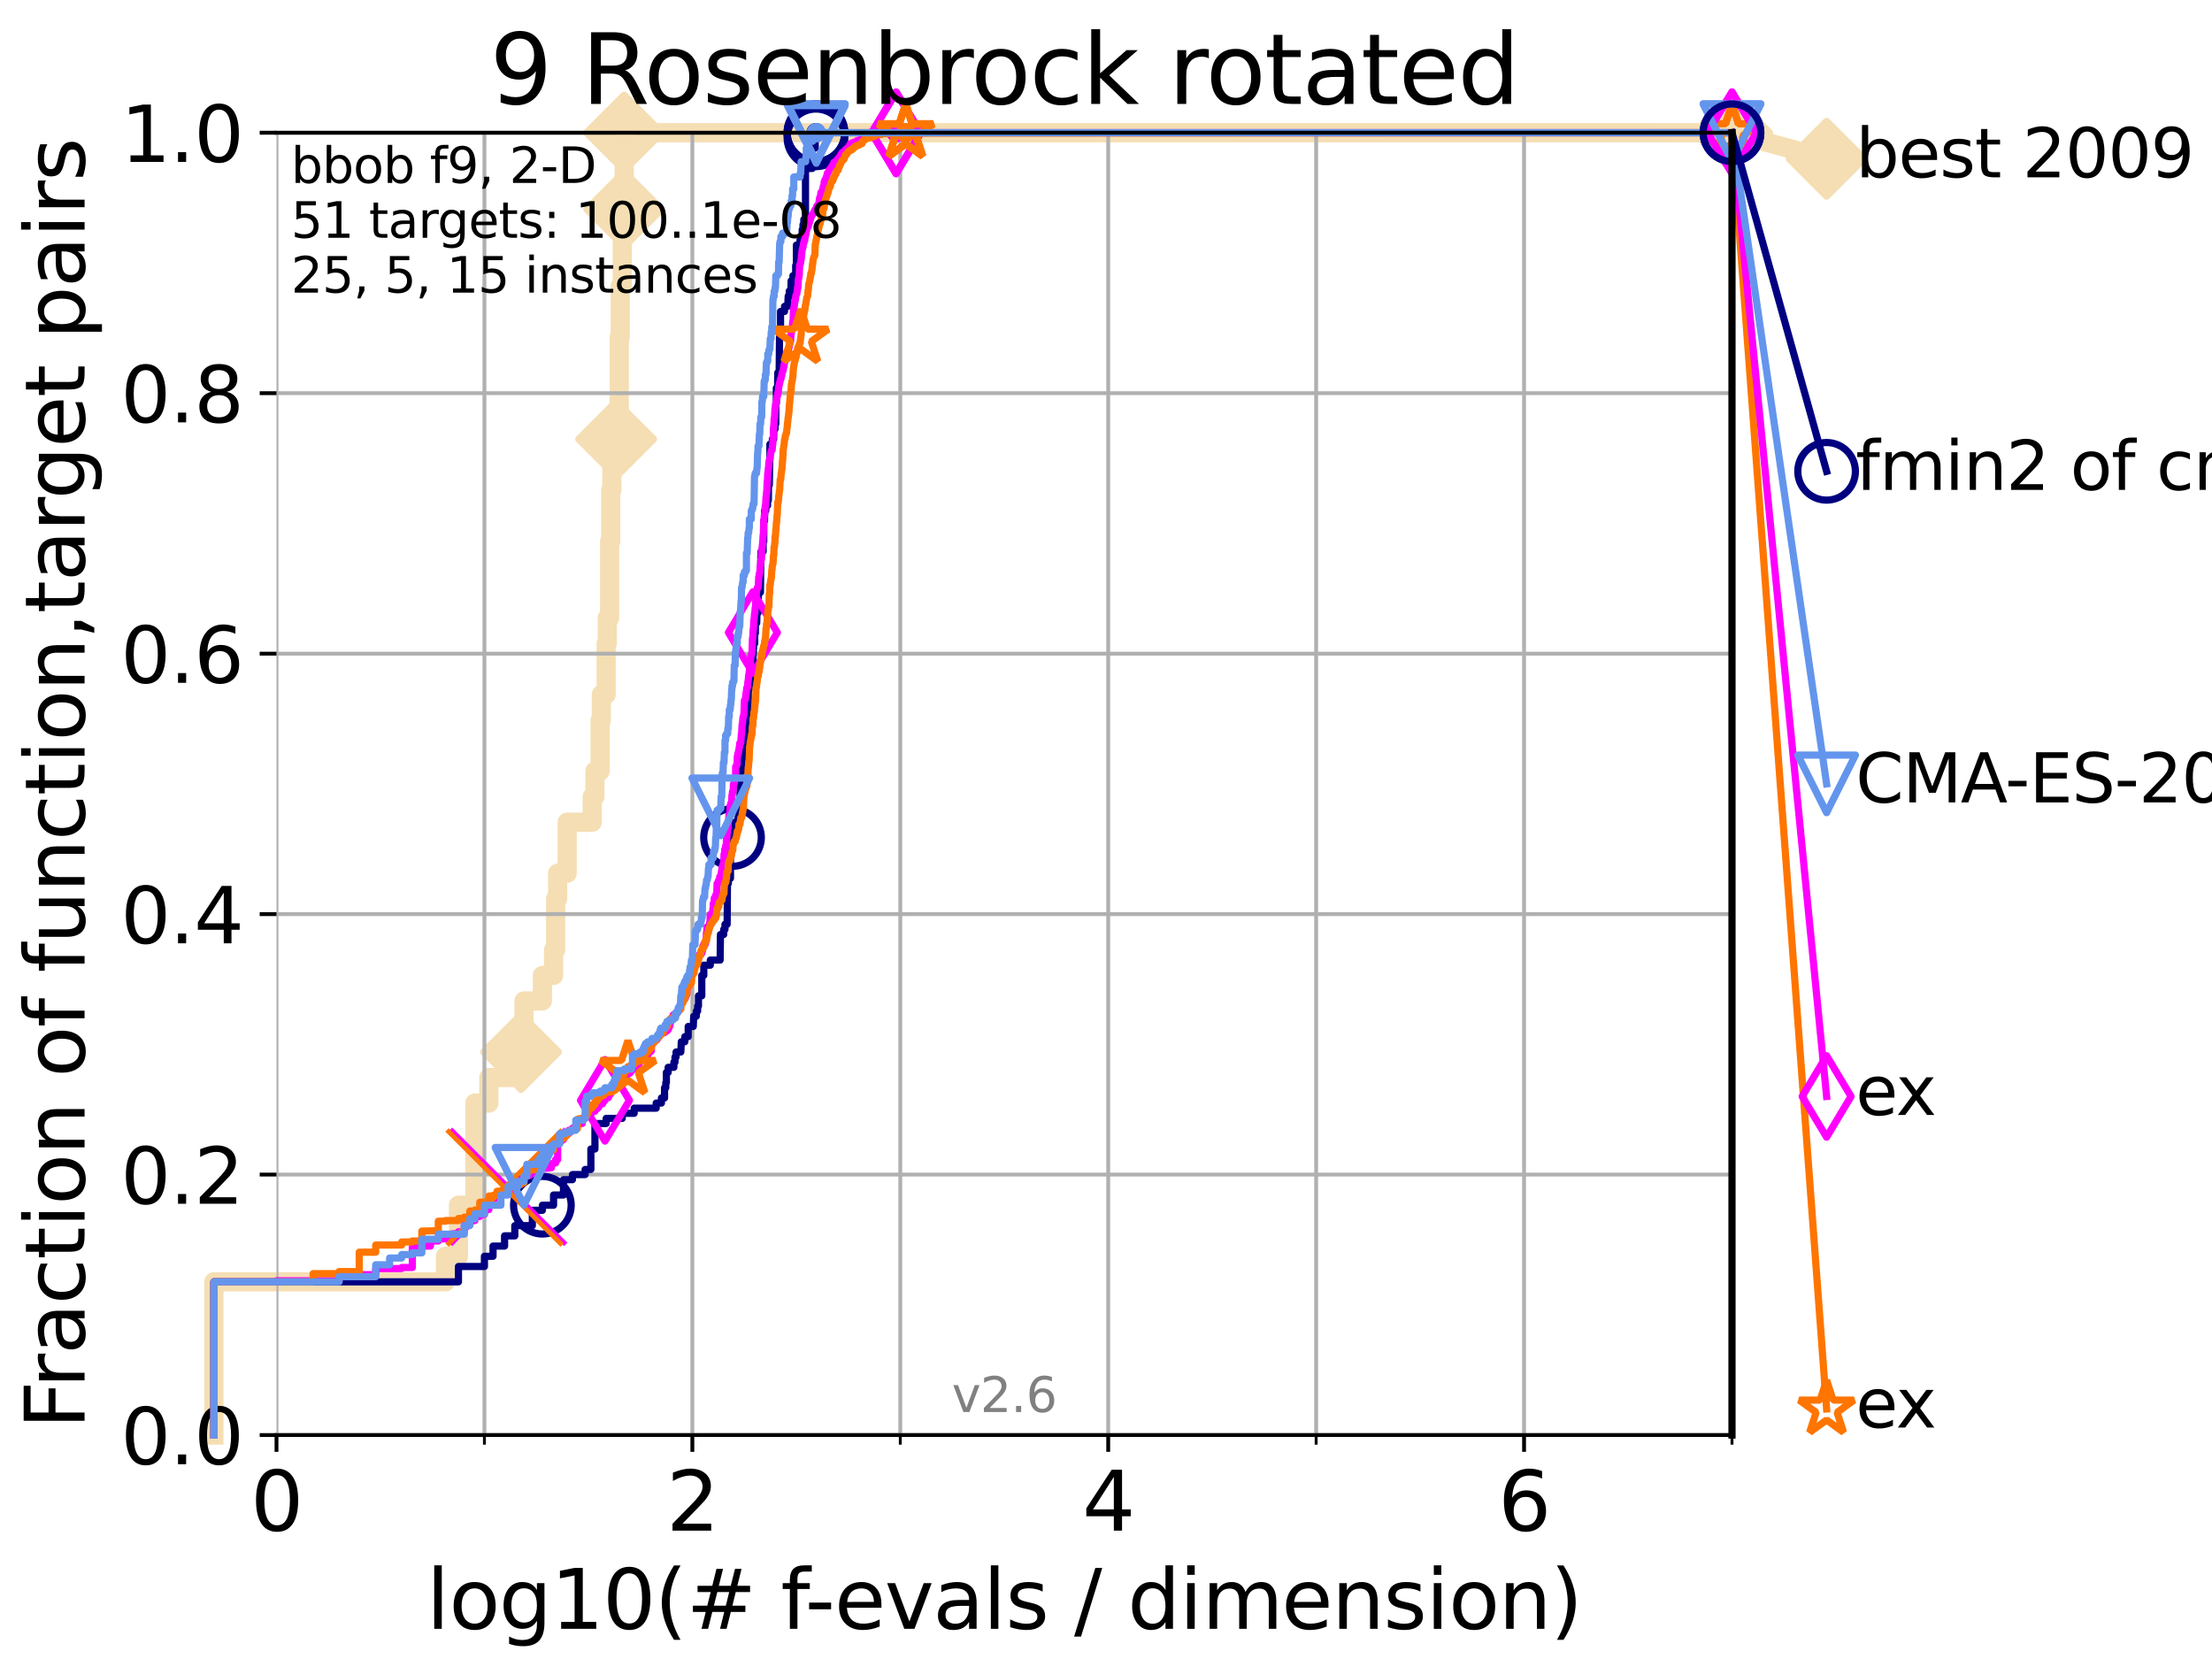 <?xml version="1.0" encoding="utf-8" standalone="no"?>
<!DOCTYPE svg PUBLIC "-//W3C//DTD SVG 1.1//EN"
  "http://www.w3.org/Graphics/SVG/1.1/DTD/svg11.dtd">
<svg xmlns:xlink="http://www.w3.org/1999/xlink" width="460.8pt" height="345.6pt" viewBox="0 0 460.8 345.6" xmlns="http://www.w3.org/2000/svg" version="1.1">
 <defs>
  <style type="text/css">*{stroke-linejoin: round; stroke-linecap: butt}</style>
 </defs>
 <g id="figure_1">
  <g id="patch_1">
   <path d="M 0 345.6 
L 460.8 345.6 
L 460.8 0 
L 0 0 
z
" style="fill: #ffffff"/>
  </g>
  <g id="axes_1">
   <g id="patch_2">
    <path d="M 57.6 298.944 
L 360.806 298.944 
L 360.806 27.648 
L 57.6 27.648 
z
" style="fill: #ffffff"/>
   </g>
   <g id="line2d_1">
    <path d="M 44.561 298.944 
L 44.561 267.027 
L 92.812 267.027 
L 92.812 261.707 
L 95.503 261.707 
L 95.503 251.068 
L 98.933 251.068 
L 98.933 229.79 
L 101.833 229.79 
L 101.833 224.471 
L 106.561 224.471 
L 106.561 219.151 
L 108.543 219.151 
L 108.543 213.832 
L 109.159 213.832 
L 109.159 208.512 
L 112.989 208.512 
L 112.989 203.192 
L 115.315 203.192 
L 115.315 197.873 
L 115.747 197.873 
L 115.747 187.234 
L 116.17 187.234 
L 116.17 181.914 
L 118.152 181.914 
L 118.152 171.275 
L 123.375 171.275 
L 123.375 165.956 
L 123.936 165.956 
L 123.936 160.636 
L 125.012 160.636 
L 125.012 149.997 
L 125.271 149.997 
L 125.271 144.678 
L 126.275 144.678 
L 126.275 134.039 
L 126.517 134.039 
L 126.517 128.719 
L 126.994 128.719 
L 126.994 112.76 
L 127.227 112.76 
L 127.227 102.121 
L 127.458 102.121 
L 127.458 96.802 
L 128.354 96.802 
L 128.354 91.482 
L 128.999 91.482 
L 128.999 70.204 
L 129.209 70.204 
L 129.209 59.565 
L 129.623 59.565 
L 129.623 48.926 
L 129.826 48.926 
L 129.826 43.607 
L 130.027 43.607 
L 130.027 27.648 
L 360.806 27.648 
" style="fill: none; stroke: #f5deb3; stroke-width: 4; stroke-linecap: square"/>
   </g>
   <g id="line2d_2">
    <defs>
     <path id="md4c5b29251" d="M -0 7.778 
L 7.778 0 
L 0 -7.778 
L -7.778 -0 
z
" style="stroke: #f5deb3; stroke-width: 1.5; stroke-linejoin: miter"/>
    </defs>
    <g>
     <use xlink:href="#md4c5b29251" x="108.543" y="219.151" style="fill: #f5deb3; stroke: #f5deb3; stroke-width: 1.5; stroke-linejoin: miter"/>
     <use xlink:href="#md4c5b29251" x="128.354" y="91.482" style="fill: #f5deb3; stroke: #f5deb3; stroke-width: 1.5; stroke-linejoin: miter"/>
     <use xlink:href="#md4c5b29251" x="130.027" y="43.607" style="fill: #f5deb3; stroke: #f5deb3; stroke-width: 1.5; stroke-linejoin: miter"/>
     <use xlink:href="#md4c5b29251" x="130.027" y="27.648" style="fill: #f5deb3; stroke: #f5deb3; stroke-width: 1.5; stroke-linejoin: miter"/>
     <use xlink:href="#md4c5b29251" x="130.027" y="27.648" style="fill: #f5deb3; stroke: #f5deb3; stroke-width: 1.5; stroke-linejoin: miter"/>
     <use xlink:href="#md4c5b29251" x="360.806" y="27.648" style="fill: #f5deb3; stroke: #f5deb3; stroke-width: 1.5; stroke-linejoin: miter"/>
    </g>
   </g>
   <g id="line2d_3">
    <path style="fill: none; stroke: #f5deb3; stroke-width: 4; stroke-linecap: square"/>
    <g/>
   </g>
   <g id="line2d_4">
    <path d="M 360.806 27.648 
L 380.515 33.074 
" style="fill: none; stroke: #f5deb3; stroke-width: 4; stroke-linecap: square"/>
    <g>
     <use xlink:href="#md4c5b29251" x="360.806" y="27.648" style="fill: #f5deb3; stroke: #f5deb3; stroke-width: 1.5; stroke-linejoin: miter"/>
     <use xlink:href="#md4c5b29251" x="380.515" y="33.074" style="fill: #f5deb3; stroke: #f5deb3; stroke-width: 1.5; stroke-linejoin: miter"/>
    </g>
   </g>
   <g id="matplotlib.axis_1">
    <g id="xtick_1">
     <g id="line2d_5">
      <path d="M 57.6 298.944 
L 57.6 27.648 
" clip-path="url(#pf9042fa966)" style="fill: none; stroke: #b0b0b0; stroke-width: 0.8; stroke-linecap: square"/>
     </g>
     <g id="line2d_6">
      <defs>
       <path id="md83351ff3b" d="M 0 0 
L 0 3.5 
" style="stroke: #000000; stroke-width: 0.8"/>
      </defs>
      <g>
       <use xlink:href="#md83351ff3b" x="57.6" y="298.944" style="stroke: #000000; stroke-width: 0.8"/>
      </g>
     </g>
     <g id="text_1">
      <!-- 0 -->
      <g transform="translate(52.192 318.861)scale(0.17 -0.17)">
       <defs>
        <path id="DejaVuSans-30" d="M 2034 4250 
Q 1547 4250 1301 3770 
Q 1056 3291 1056 2328 
Q 1056 1369 1301 889 
Q 1547 409 2034 409 
Q 2525 409 2770 889 
Q 3016 1369 3016 2328 
Q 3016 3291 2770 3770 
Q 2525 4250 2034 4250 
z
M 2034 4750 
Q 2819 4750 3233 4129 
Q 3647 3509 3647 2328 
Q 3647 1150 3233 529 
Q 2819 -91 2034 -91 
Q 1250 -91 836 529 
Q 422 1150 422 2328 
Q 422 3509 836 4129 
Q 1250 4750 2034 4750 
z
" transform="scale(0.016)"/>
       </defs>
       <use xlink:href="#DejaVuSans-30"/>
      </g>
     </g>
    </g>
    <g id="xtick_2">
     <g id="line2d_7">
      <path d="M 144.23 298.944 
L 144.23 27.648 
" clip-path="url(#pf9042fa966)" style="fill: none; stroke: #b0b0b0; stroke-width: 0.8; stroke-linecap: square"/>
     </g>
     <g id="line2d_8">
      <g>
       <use xlink:href="#md83351ff3b" x="144.23" y="298.944" style="stroke: #000000; stroke-width: 0.8"/>
      </g>
     </g>
     <g id="text_2">
      <!-- 2 -->
      <g transform="translate(138.822 318.861)scale(0.17 -0.17)">
       <defs>
        <path id="DejaVuSans-32" d="M 1228 531 
L 3431 531 
L 3431 0 
L 469 0 
L 469 531 
Q 828 903 1448 1529 
Q 2069 2156 2228 2338 
Q 2531 2678 2651 2914 
Q 2772 3150 2772 3378 
Q 2772 3750 2511 3984 
Q 2250 4219 1831 4219 
Q 1534 4219 1204 4116 
Q 875 4013 500 3803 
L 500 4441 
Q 881 4594 1212 4672 
Q 1544 4750 1819 4750 
Q 2544 4750 2975 4387 
Q 3406 4025 3406 3419 
Q 3406 3131 3298 2873 
Q 3191 2616 2906 2266 
Q 2828 2175 2409 1742 
Q 1991 1309 1228 531 
z
" transform="scale(0.016)"/>
       </defs>
       <use xlink:href="#DejaVuSans-32"/>
      </g>
     </g>
    </g>
    <g id="xtick_3">
     <g id="line2d_9">
      <path d="M 230.861 298.944 
L 230.861 27.648 
" clip-path="url(#pf9042fa966)" style="fill: none; stroke: #b0b0b0; stroke-width: 0.8; stroke-linecap: square"/>
     </g>
     <g id="line2d_10">
      <g>
       <use xlink:href="#md83351ff3b" x="230.861" y="298.944" style="stroke: #000000; stroke-width: 0.8"/>
      </g>
     </g>
     <g id="text_3">
      <!-- 4 -->
      <g transform="translate(225.453 318.861)scale(0.17 -0.17)">
       <defs>
        <path id="DejaVuSans-34" d="M 2419 4116 
L 825 1625 
L 2419 1625 
L 2419 4116 
z
M 2253 4666 
L 3047 4666 
L 3047 1625 
L 3713 1625 
L 3713 1100 
L 3047 1100 
L 3047 0 
L 2419 0 
L 2419 1100 
L 313 1100 
L 313 1709 
L 2253 4666 
z
" transform="scale(0.016)"/>
       </defs>
       <use xlink:href="#DejaVuSans-34"/>
      </g>
     </g>
    </g>
    <g id="xtick_4">
     <g id="line2d_11">
      <path d="M 317.491 298.944 
L 317.491 27.648 
" clip-path="url(#pf9042fa966)" style="fill: none; stroke: #b0b0b0; stroke-width: 0.8; stroke-linecap: square"/>
     </g>
     <g id="line2d_12">
      <g>
       <use xlink:href="#md83351ff3b" x="317.491" y="298.944" style="stroke: #000000; stroke-width: 0.8"/>
      </g>
     </g>
     <g id="text_4">
      <!-- 6 -->
      <g transform="translate(312.083 318.861)scale(0.17 -0.17)">
       <defs>
        <path id="DejaVuSans-36" d="M 2113 2584 
Q 1688 2584 1439 2293 
Q 1191 2003 1191 1497 
Q 1191 994 1439 701 
Q 1688 409 2113 409 
Q 2538 409 2786 701 
Q 3034 994 3034 1497 
Q 3034 2003 2786 2293 
Q 2538 2584 2113 2584 
z
M 3366 4563 
L 3366 3988 
Q 3128 4100 2886 4159 
Q 2644 4219 2406 4219 
Q 1781 4219 1451 3797 
Q 1122 3375 1075 2522 
Q 1259 2794 1537 2939 
Q 1816 3084 2150 3084 
Q 2853 3084 3261 2657 
Q 3669 2231 3669 1497 
Q 3669 778 3244 343 
Q 2819 -91 2113 -91 
Q 1303 -91 875 529 
Q 447 1150 447 2328 
Q 447 3434 972 4092 
Q 1497 4750 2381 4750 
Q 2619 4750 2861 4703 
Q 3103 4656 3366 4563 
z
" transform="scale(0.016)"/>
       </defs>
       <use xlink:href="#DejaVuSans-36"/>
      </g>
     </g>
    </g>
    <g id="xtick_5">
     <g id="line2d_13">
      <path d="M 100.915 298.944 
L 100.915 27.648 
" clip-path="url(#pf9042fa966)" style="fill: none; stroke: #b0b0b0; stroke-width: 0.8; stroke-linecap: square"/>
     </g>
     <g id="line2d_14">
      <defs>
       <path id="mea84c27ad5" d="M 0 0 
L 0 2 
" style="stroke: #000000; stroke-width: 0.6"/>
      </defs>
      <g>
       <use xlink:href="#mea84c27ad5" x="100.915" y="298.944" style="stroke: #000000; stroke-width: 0.6"/>
      </g>
     </g>
    </g>
    <g id="xtick_6">
     <g id="line2d_15">
      <path d="M 187.546 298.944 
L 187.546 27.648 
" clip-path="url(#pf9042fa966)" style="fill: none; stroke: #b0b0b0; stroke-width: 0.8; stroke-linecap: square"/>
     </g>
     <g id="line2d_16">
      <g>
       <use xlink:href="#mea84c27ad5" x="187.546" y="298.944" style="stroke: #000000; stroke-width: 0.6"/>
      </g>
     </g>
    </g>
    <g id="xtick_7">
     <g id="line2d_17">
      <path d="M 274.176 298.944 
L 274.176 27.648 
" clip-path="url(#pf9042fa966)" style="fill: none; stroke: #b0b0b0; stroke-width: 0.8; stroke-linecap: square"/>
     </g>
     <g id="line2d_18">
      <g>
       <use xlink:href="#mea84c27ad5" x="274.176" y="298.944" style="stroke: #000000; stroke-width: 0.6"/>
      </g>
     </g>
    </g>
    <g id="xtick_8">
     <g id="line2d_19">
      <path d="M 360.806 298.944 
L 360.806 27.648 
" clip-path="url(#pf9042fa966)" style="fill: none; stroke: #b0b0b0; stroke-width: 0.8; stroke-linecap: square"/>
     </g>
     <g id="line2d_20">
      <g>
       <use xlink:href="#mea84c27ad5" x="360.806" y="298.944" style="stroke: #000000; stroke-width: 0.6"/>
      </g>
     </g>
    </g>
    <g id="text_5">
     <!-- log10(# f-evals / dimension) -->
     <g transform="translate(88.823 339.314)scale(0.17 -0.17)">
      <defs>
       <path id="DejaVuSans-6c" d="M 603 4863 
L 1178 4863 
L 1178 0 
L 603 0 
L 603 4863 
z
" transform="scale(0.016)"/>
       <path id="DejaVuSans-6f" d="M 1959 3097 
Q 1497 3097 1228 2736 
Q 959 2375 959 1747 
Q 959 1119 1226 758 
Q 1494 397 1959 397 
Q 2419 397 2687 759 
Q 2956 1122 2956 1747 
Q 2956 2369 2687 2733 
Q 2419 3097 1959 3097 
z
M 1959 3584 
Q 2709 3584 3137 3096 
Q 3566 2609 3566 1747 
Q 3566 888 3137 398 
Q 2709 -91 1959 -91 
Q 1206 -91 779 398 
Q 353 888 353 1747 
Q 353 2609 779 3096 
Q 1206 3584 1959 3584 
z
" transform="scale(0.016)"/>
       <path id="DejaVuSans-67" d="M 2906 1791 
Q 2906 2416 2648 2759 
Q 2391 3103 1925 3103 
Q 1463 3103 1205 2759 
Q 947 2416 947 1791 
Q 947 1169 1205 825 
Q 1463 481 1925 481 
Q 2391 481 2648 825 
Q 2906 1169 2906 1791 
z
M 3481 434 
Q 3481 -459 3084 -895 
Q 2688 -1331 1869 -1331 
Q 1566 -1331 1297 -1286 
Q 1028 -1241 775 -1147 
L 775 -588 
Q 1028 -725 1275 -790 
Q 1522 -856 1778 -856 
Q 2344 -856 2625 -561 
Q 2906 -266 2906 331 
L 2906 616 
Q 2728 306 2450 153 
Q 2172 0 1784 0 
Q 1141 0 747 490 
Q 353 981 353 1791 
Q 353 2603 747 3093 
Q 1141 3584 1784 3584 
Q 2172 3584 2450 3431 
Q 2728 3278 2906 2969 
L 2906 3500 
L 3481 3500 
L 3481 434 
z
" transform="scale(0.016)"/>
       <path id="DejaVuSans-31" d="M 794 531 
L 1825 531 
L 1825 4091 
L 703 3866 
L 703 4441 
L 1819 4666 
L 2450 4666 
L 2450 531 
L 3481 531 
L 3481 0 
L 794 0 
L 794 531 
z
" transform="scale(0.016)"/>
       <path id="DejaVuSans-28" d="M 1984 4856 
Q 1566 4138 1362 3434 
Q 1159 2731 1159 2009 
Q 1159 1288 1364 580 
Q 1569 -128 1984 -844 
L 1484 -844 
Q 1016 -109 783 600 
Q 550 1309 550 2009 
Q 550 2706 781 3412 
Q 1013 4119 1484 4856 
L 1984 4856 
z
" transform="scale(0.016)"/>
       <path id="DejaVuSans-23" d="M 3272 2816 
L 2363 2816 
L 2100 1772 
L 3016 1772 
L 3272 2816 
z
M 2803 4594 
L 2478 3297 
L 3391 3297 
L 3719 4594 
L 4219 4594 
L 3897 3297 
L 4872 3297 
L 4872 2816 
L 3775 2816 
L 3519 1772 
L 4513 1772 
L 4513 1294 
L 3397 1294 
L 3072 0 
L 2572 0 
L 2894 1294 
L 1978 1294 
L 1656 0 
L 1153 0 
L 1478 1294 
L 494 1294 
L 494 1772 
L 1594 1772 
L 1856 2816 
L 850 2816 
L 850 3297 
L 1978 3297 
L 2297 4594 
L 2803 4594 
z
" transform="scale(0.016)"/>
       <path id="DejaVuSans-20" transform="scale(0.016)"/>
       <path id="DejaVuSans-66" d="M 2375 4863 
L 2375 4384 
L 1825 4384 
Q 1516 4384 1395 4259 
Q 1275 4134 1275 3809 
L 1275 3500 
L 2222 3500 
L 2222 3053 
L 1275 3053 
L 1275 0 
L 697 0 
L 697 3053 
L 147 3053 
L 147 3500 
L 697 3500 
L 697 3744 
Q 697 4328 969 4595 
Q 1241 4863 1831 4863 
L 2375 4863 
z
" transform="scale(0.016)"/>
       <path id="DejaVuSans-2d" d="M 313 2009 
L 1997 2009 
L 1997 1497 
L 313 1497 
L 313 2009 
z
" transform="scale(0.016)"/>
       <path id="DejaVuSans-65" d="M 3597 1894 
L 3597 1613 
L 953 1613 
Q 991 1019 1311 708 
Q 1631 397 2203 397 
Q 2534 397 2845 478 
Q 3156 559 3463 722 
L 3463 178 
Q 3153 47 2828 -22 
Q 2503 -91 2169 -91 
Q 1331 -91 842 396 
Q 353 884 353 1716 
Q 353 2575 817 3079 
Q 1281 3584 2069 3584 
Q 2775 3584 3186 3129 
Q 3597 2675 3597 1894 
z
M 3022 2063 
Q 3016 2534 2758 2815 
Q 2500 3097 2075 3097 
Q 1594 3097 1305 2825 
Q 1016 2553 972 2059 
L 3022 2063 
z
" transform="scale(0.016)"/>
       <path id="DejaVuSans-76" d="M 191 3500 
L 800 3500 
L 1894 563 
L 2988 3500 
L 3597 3500 
L 2284 0 
L 1503 0 
L 191 3500 
z
" transform="scale(0.016)"/>
       <path id="DejaVuSans-61" d="M 2194 1759 
Q 1497 1759 1228 1600 
Q 959 1441 959 1056 
Q 959 750 1161 570 
Q 1363 391 1709 391 
Q 2188 391 2477 730 
Q 2766 1069 2766 1631 
L 2766 1759 
L 2194 1759 
z
M 3341 1997 
L 3341 0 
L 2766 0 
L 2766 531 
Q 2569 213 2275 61 
Q 1981 -91 1556 -91 
Q 1019 -91 701 211 
Q 384 513 384 1019 
Q 384 1609 779 1909 
Q 1175 2209 1959 2209 
L 2766 2209 
L 2766 2266 
Q 2766 2663 2505 2880 
Q 2244 3097 1772 3097 
Q 1472 3097 1187 3025 
Q 903 2953 641 2809 
L 641 3341 
Q 956 3463 1253 3523 
Q 1550 3584 1831 3584 
Q 2591 3584 2966 3190 
Q 3341 2797 3341 1997 
z
" transform="scale(0.016)"/>
       <path id="DejaVuSans-73" d="M 2834 3397 
L 2834 2853 
Q 2591 2978 2328 3040 
Q 2066 3103 1784 3103 
Q 1356 3103 1142 2972 
Q 928 2841 928 2578 
Q 928 2378 1081 2264 
Q 1234 2150 1697 2047 
L 1894 2003 
Q 2506 1872 2764 1633 
Q 3022 1394 3022 966 
Q 3022 478 2636 193 
Q 2250 -91 1575 -91 
Q 1294 -91 989 -36 
Q 684 19 347 128 
L 347 722 
Q 666 556 975 473 
Q 1284 391 1588 391 
Q 1994 391 2212 530 
Q 2431 669 2431 922 
Q 2431 1156 2273 1281 
Q 2116 1406 1581 1522 
L 1381 1569 
Q 847 1681 609 1914 
Q 372 2147 372 2553 
Q 372 3047 722 3315 
Q 1072 3584 1716 3584 
Q 2034 3584 2315 3537 
Q 2597 3491 2834 3397 
z
" transform="scale(0.016)"/>
       <path id="DejaVuSans-2f" d="M 1625 4666 
L 2156 4666 
L 531 -594 
L 0 -594 
L 1625 4666 
z
" transform="scale(0.016)"/>
       <path id="DejaVuSans-64" d="M 2906 2969 
L 2906 4863 
L 3481 4863 
L 3481 0 
L 2906 0 
L 2906 525 
Q 2725 213 2448 61 
Q 2172 -91 1784 -91 
Q 1150 -91 751 415 
Q 353 922 353 1747 
Q 353 2572 751 3078 
Q 1150 3584 1784 3584 
Q 2172 3584 2448 3432 
Q 2725 3281 2906 2969 
z
M 947 1747 
Q 947 1113 1208 752 
Q 1469 391 1925 391 
Q 2381 391 2643 752 
Q 2906 1113 2906 1747 
Q 2906 2381 2643 2742 
Q 2381 3103 1925 3103 
Q 1469 3103 1208 2742 
Q 947 2381 947 1747 
z
" transform="scale(0.016)"/>
       <path id="DejaVuSans-69" d="M 603 3500 
L 1178 3500 
L 1178 0 
L 603 0 
L 603 3500 
z
M 603 4863 
L 1178 4863 
L 1178 4134 
L 603 4134 
L 603 4863 
z
" transform="scale(0.016)"/>
       <path id="DejaVuSans-6d" d="M 3328 2828 
Q 3544 3216 3844 3400 
Q 4144 3584 4550 3584 
Q 5097 3584 5394 3201 
Q 5691 2819 5691 2113 
L 5691 0 
L 5113 0 
L 5113 2094 
Q 5113 2597 4934 2840 
Q 4756 3084 4391 3084 
Q 3944 3084 3684 2787 
Q 3425 2491 3425 1978 
L 3425 0 
L 2847 0 
L 2847 2094 
Q 2847 2600 2669 2842 
Q 2491 3084 2119 3084 
Q 1678 3084 1418 2786 
Q 1159 2488 1159 1978 
L 1159 0 
L 581 0 
L 581 3500 
L 1159 3500 
L 1159 2956 
Q 1356 3278 1631 3431 
Q 1906 3584 2284 3584 
Q 2666 3584 2933 3390 
Q 3200 3197 3328 2828 
z
" transform="scale(0.016)"/>
       <path id="DejaVuSans-6e" d="M 3513 2113 
L 3513 0 
L 2938 0 
L 2938 2094 
Q 2938 2591 2744 2837 
Q 2550 3084 2163 3084 
Q 1697 3084 1428 2787 
Q 1159 2491 1159 1978 
L 1159 0 
L 581 0 
L 581 3500 
L 1159 3500 
L 1159 2956 
Q 1366 3272 1645 3428 
Q 1925 3584 2291 3584 
Q 2894 3584 3203 3211 
Q 3513 2838 3513 2113 
z
" transform="scale(0.016)"/>
       <path id="DejaVuSans-29" d="M 513 4856 
L 1013 4856 
Q 1481 4119 1714 3412 
Q 1947 2706 1947 2009 
Q 1947 1309 1714 600 
Q 1481 -109 1013 -844 
L 513 -844 
Q 928 -128 1133 580 
Q 1338 1288 1338 2009 
Q 1338 2731 1133 3434 
Q 928 4138 513 4856 
z
" transform="scale(0.016)"/>
      </defs>
      <use xlink:href="#DejaVuSans-6c"/>
      <use xlink:href="#DejaVuSans-6f" x="27.783"/>
      <use xlink:href="#DejaVuSans-67" x="88.965"/>
      <use xlink:href="#DejaVuSans-31" x="152.441"/>
      <use xlink:href="#DejaVuSans-30" x="216.064"/>
      <use xlink:href="#DejaVuSans-28" x="279.688"/>
      <use xlink:href="#DejaVuSans-23" x="318.701"/>
      <use xlink:href="#DejaVuSans-20" x="402.49"/>
      <use xlink:href="#DejaVuSans-66" x="434.277"/>
      <use xlink:href="#DejaVuSans-2d" x="463.982"/>
      <use xlink:href="#DejaVuSans-65" x="500.066"/>
      <use xlink:href="#DejaVuSans-76" x="561.59"/>
      <use xlink:href="#DejaVuSans-61" x="620.77"/>
      <use xlink:href="#DejaVuSans-6c" x="682.049"/>
      <use xlink:href="#DejaVuSans-73" x="709.832"/>
      <use xlink:href="#DejaVuSans-20" x="761.932"/>
      <use xlink:href="#DejaVuSans-2f" x="793.719"/>
      <use xlink:href="#DejaVuSans-20" x="827.41"/>
      <use xlink:href="#DejaVuSans-64" x="859.197"/>
      <use xlink:href="#DejaVuSans-69" x="922.674"/>
      <use xlink:href="#DejaVuSans-6d" x="950.457"/>
      <use xlink:href="#DejaVuSans-65" x="1047.869"/>
      <use xlink:href="#DejaVuSans-6e" x="1109.393"/>
      <use xlink:href="#DejaVuSans-73" x="1172.771"/>
      <use xlink:href="#DejaVuSans-69" x="1224.871"/>
      <use xlink:href="#DejaVuSans-6f" x="1252.654"/>
      <use xlink:href="#DejaVuSans-6e" x="1313.836"/>
      <use xlink:href="#DejaVuSans-29" x="1377.215"/>
     </g>
    </g>
   </g>
   <g id="matplotlib.axis_2">
    <g id="ytick_1">
     <g id="line2d_21">
      <path d="M 57.6 298.944 
L 360.806 298.944 
" clip-path="url(#pf9042fa966)" style="fill: none; stroke: #b0b0b0; stroke-width: 0.8; stroke-linecap: square"/>
     </g>
     <g id="line2d_22">
      <defs>
       <path id="m42905a83ed" d="M 0 0 
L -3.5 0 
" style="stroke: #000000; stroke-width: 0.8"/>
      </defs>
      <g>
       <use xlink:href="#m42905a83ed" x="57.6" y="298.944" style="stroke: #000000; stroke-width: 0.8"/>
      </g>
     </g>
     <g id="text_6">
      <!-- 0.0 -->
      <g transform="translate(25.155 305.023)scale(0.16 -0.16)">
       <defs>
        <path id="DejaVuSans-2e" d="M 684 794 
L 1344 794 
L 1344 0 
L 684 0 
L 684 794 
z
" transform="scale(0.016)"/>
       </defs>
       <use xlink:href="#DejaVuSans-30"/>
       <use xlink:href="#DejaVuSans-2e" x="63.623"/>
       <use xlink:href="#DejaVuSans-30" x="95.41"/>
      </g>
     </g>
    </g>
    <g id="ytick_2">
     <g id="line2d_23">
      <path d="M 57.6 244.685 
L 360.806 244.685 
" clip-path="url(#pf9042fa966)" style="fill: none; stroke: #b0b0b0; stroke-width: 0.8; stroke-linecap: square"/>
     </g>
     <g id="line2d_24">
      <g>
       <use xlink:href="#m42905a83ed" x="57.6" y="244.685" style="stroke: #000000; stroke-width: 0.8"/>
      </g>
     </g>
     <g id="text_7">
      <!-- 0.2 -->
      <g transform="translate(25.155 250.764)scale(0.16 -0.16)">
       <use xlink:href="#DejaVuSans-30"/>
       <use xlink:href="#DejaVuSans-2e" x="63.623"/>
       <use xlink:href="#DejaVuSans-32" x="95.41"/>
      </g>
     </g>
    </g>
    <g id="ytick_3">
     <g id="line2d_25">
      <path d="M 57.6 190.426 
L 360.806 190.426 
" clip-path="url(#pf9042fa966)" style="fill: none; stroke: #b0b0b0; stroke-width: 0.8; stroke-linecap: square"/>
     </g>
     <g id="line2d_26">
      <g>
       <use xlink:href="#m42905a83ed" x="57.6" y="190.426" style="stroke: #000000; stroke-width: 0.8"/>
      </g>
     </g>
     <g id="text_8">
      <!-- 0.4 -->
      <g transform="translate(25.155 196.504)scale(0.16 -0.16)">
       <use xlink:href="#DejaVuSans-30"/>
       <use xlink:href="#DejaVuSans-2e" x="63.623"/>
       <use xlink:href="#DejaVuSans-34" x="95.41"/>
      </g>
     </g>
    </g>
    <g id="ytick_4">
     <g id="line2d_27">
      <path d="M 57.6 136.166 
L 360.806 136.166 
" clip-path="url(#pf9042fa966)" style="fill: none; stroke: #b0b0b0; stroke-width: 0.8; stroke-linecap: square"/>
     </g>
     <g id="line2d_28">
      <g>
       <use xlink:href="#m42905a83ed" x="57.6" y="136.166" style="stroke: #000000; stroke-width: 0.8"/>
      </g>
     </g>
     <g id="text_9">
      <!-- 0.6 -->
      <g transform="translate(25.155 142.245)scale(0.16 -0.16)">
       <use xlink:href="#DejaVuSans-30"/>
       <use xlink:href="#DejaVuSans-2e" x="63.623"/>
       <use xlink:href="#DejaVuSans-36" x="95.41"/>
      </g>
     </g>
    </g>
    <g id="ytick_5">
     <g id="line2d_29">
      <path d="M 57.6 81.907 
L 360.806 81.907 
" clip-path="url(#pf9042fa966)" style="fill: none; stroke: #b0b0b0; stroke-width: 0.8; stroke-linecap: square"/>
     </g>
     <g id="line2d_30">
      <g>
       <use xlink:href="#m42905a83ed" x="57.6" y="81.907" style="stroke: #000000; stroke-width: 0.8"/>
      </g>
     </g>
     <g id="text_10">
      <!-- 0.8 -->
      <g transform="translate(25.155 87.986)scale(0.16 -0.16)">
       <defs>
        <path id="DejaVuSans-38" d="M 2034 2216 
Q 1584 2216 1326 1975 
Q 1069 1734 1069 1313 
Q 1069 891 1326 650 
Q 1584 409 2034 409 
Q 2484 409 2743 651 
Q 3003 894 3003 1313 
Q 3003 1734 2745 1975 
Q 2488 2216 2034 2216 
z
M 1403 2484 
Q 997 2584 770 2862 
Q 544 3141 544 3541 
Q 544 4100 942 4425 
Q 1341 4750 2034 4750 
Q 2731 4750 3128 4425 
Q 3525 4100 3525 3541 
Q 3525 3141 3298 2862 
Q 3072 2584 2669 2484 
Q 3125 2378 3379 2068 
Q 3634 1759 3634 1313 
Q 3634 634 3220 271 
Q 2806 -91 2034 -91 
Q 1263 -91 848 271 
Q 434 634 434 1313 
Q 434 1759 690 2068 
Q 947 2378 1403 2484 
z
M 1172 3481 
Q 1172 3119 1398 2916 
Q 1625 2713 2034 2713 
Q 2441 2713 2670 2916 
Q 2900 3119 2900 3481 
Q 2900 3844 2670 4047 
Q 2441 4250 2034 4250 
Q 1625 4250 1398 4047 
Q 1172 3844 1172 3481 
z
" transform="scale(0.016)"/>
       </defs>
       <use xlink:href="#DejaVuSans-30"/>
       <use xlink:href="#DejaVuSans-2e" x="63.623"/>
       <use xlink:href="#DejaVuSans-38" x="95.41"/>
      </g>
     </g>
    </g>
    <g id="ytick_6">
     <g id="line2d_31">
      <path d="M 57.6 27.648 
L 360.806 27.648 
" clip-path="url(#pf9042fa966)" style="fill: none; stroke: #b0b0b0; stroke-width: 0.8; stroke-linecap: square"/>
     </g>
     <g id="line2d_32">
      <g>
       <use xlink:href="#m42905a83ed" x="57.6" y="27.648" style="stroke: #000000; stroke-width: 0.8"/>
      </g>
     </g>
     <g id="text_11">
      <!-- 1.0 -->
      <g transform="translate(25.155 33.727)scale(0.16 -0.16)">
       <use xlink:href="#DejaVuSans-31"/>
       <use xlink:href="#DejaVuSans-2e" x="63.623"/>
       <use xlink:href="#DejaVuSans-30" x="95.41"/>
      </g>
     </g>
    </g>
    <g id="text_12">
     <!-- Fraction of function,target pairs -->
     <g transform="translate(17.62 297.681)rotate(-90)scale(0.17 -0.17)">
      <defs>
       <path id="DejaVuSans-46" d="M 628 4666 
L 3309 4666 
L 3309 4134 
L 1259 4134 
L 1259 2759 
L 3109 2759 
L 3109 2228 
L 1259 2228 
L 1259 0 
L 628 0 
L 628 4666 
z
" transform="scale(0.016)"/>
       <path id="DejaVuSans-72" d="M 2631 2963 
Q 2534 3019 2420 3045 
Q 2306 3072 2169 3072 
Q 1681 3072 1420 2755 
Q 1159 2438 1159 1844 
L 1159 0 
L 581 0 
L 581 3500 
L 1159 3500 
L 1159 2956 
Q 1341 3275 1631 3429 
Q 1922 3584 2338 3584 
Q 2397 3584 2469 3576 
Q 2541 3569 2628 3553 
L 2631 2963 
z
" transform="scale(0.016)"/>
       <path id="DejaVuSans-63" d="M 3122 3366 
L 3122 2828 
Q 2878 2963 2633 3030 
Q 2388 3097 2138 3097 
Q 1578 3097 1268 2742 
Q 959 2388 959 1747 
Q 959 1106 1268 751 
Q 1578 397 2138 397 
Q 2388 397 2633 464 
Q 2878 531 3122 666 
L 3122 134 
Q 2881 22 2623 -34 
Q 2366 -91 2075 -91 
Q 1284 -91 818 406 
Q 353 903 353 1747 
Q 353 2603 823 3093 
Q 1294 3584 2113 3584 
Q 2378 3584 2631 3529 
Q 2884 3475 3122 3366 
z
" transform="scale(0.016)"/>
       <path id="DejaVuSans-74" d="M 1172 4494 
L 1172 3500 
L 2356 3500 
L 2356 3053 
L 1172 3053 
L 1172 1153 
Q 1172 725 1289 603 
Q 1406 481 1766 481 
L 2356 481 
L 2356 0 
L 1766 0 
Q 1100 0 847 248 
Q 594 497 594 1153 
L 594 3053 
L 172 3053 
L 172 3500 
L 594 3500 
L 594 4494 
L 1172 4494 
z
" transform="scale(0.016)"/>
       <path id="DejaVuSans-75" d="M 544 1381 
L 544 3500 
L 1119 3500 
L 1119 1403 
Q 1119 906 1312 657 
Q 1506 409 1894 409 
Q 2359 409 2629 706 
Q 2900 1003 2900 1516 
L 2900 3500 
L 3475 3500 
L 3475 0 
L 2900 0 
L 2900 538 
Q 2691 219 2414 64 
Q 2138 -91 1772 -91 
Q 1169 -91 856 284 
Q 544 659 544 1381 
z
M 1991 3584 
L 1991 3584 
z
" transform="scale(0.016)"/>
       <path id="DejaVuSans-2c" d="M 750 794 
L 1409 794 
L 1409 256 
L 897 -744 
L 494 -744 
L 750 256 
L 750 794 
z
" transform="scale(0.016)"/>
       <path id="DejaVuSans-70" d="M 1159 525 
L 1159 -1331 
L 581 -1331 
L 581 3500 
L 1159 3500 
L 1159 2969 
Q 1341 3281 1617 3432 
Q 1894 3584 2278 3584 
Q 2916 3584 3314 3078 
Q 3713 2572 3713 1747 
Q 3713 922 3314 415 
Q 2916 -91 2278 -91 
Q 1894 -91 1617 61 
Q 1341 213 1159 525 
z
M 3116 1747 
Q 3116 2381 2855 2742 
Q 2594 3103 2138 3103 
Q 1681 3103 1420 2742 
Q 1159 2381 1159 1747 
Q 1159 1113 1420 752 
Q 1681 391 2138 391 
Q 2594 391 2855 752 
Q 3116 1113 3116 1747 
z
" transform="scale(0.016)"/>
      </defs>
      <use xlink:href="#DejaVuSans-46"/>
      <use xlink:href="#DejaVuSans-72" x="50.27"/>
      <use xlink:href="#DejaVuSans-61" x="91.383"/>
      <use xlink:href="#DejaVuSans-63" x="152.662"/>
      <use xlink:href="#DejaVuSans-74" x="207.643"/>
      <use xlink:href="#DejaVuSans-69" x="246.852"/>
      <use xlink:href="#DejaVuSans-6f" x="274.635"/>
      <use xlink:href="#DejaVuSans-6e" x="335.816"/>
      <use xlink:href="#DejaVuSans-20" x="399.195"/>
      <use xlink:href="#DejaVuSans-6f" x="430.982"/>
      <use xlink:href="#DejaVuSans-66" x="492.164"/>
      <use xlink:href="#DejaVuSans-20" x="527.369"/>
      <use xlink:href="#DejaVuSans-66" x="559.156"/>
      <use xlink:href="#DejaVuSans-75" x="594.361"/>
      <use xlink:href="#DejaVuSans-6e" x="657.74"/>
      <use xlink:href="#DejaVuSans-63" x="721.119"/>
      <use xlink:href="#DejaVuSans-74" x="776.1"/>
      <use xlink:href="#DejaVuSans-69" x="815.309"/>
      <use xlink:href="#DejaVuSans-6f" x="843.092"/>
      <use xlink:href="#DejaVuSans-6e" x="904.273"/>
      <use xlink:href="#DejaVuSans-2c" x="967.652"/>
      <use xlink:href="#DejaVuSans-74" x="999.439"/>
      <use xlink:href="#DejaVuSans-61" x="1038.648"/>
      <use xlink:href="#DejaVuSans-72" x="1099.928"/>
      <use xlink:href="#DejaVuSans-67" x="1139.291"/>
      <use xlink:href="#DejaVuSans-65" x="1202.768"/>
      <use xlink:href="#DejaVuSans-74" x="1264.291"/>
      <use xlink:href="#DejaVuSans-20" x="1303.5"/>
      <use xlink:href="#DejaVuSans-70" x="1335.287"/>
      <use xlink:href="#DejaVuSans-61" x="1398.764"/>
      <use xlink:href="#DejaVuSans-69" x="1460.043"/>
      <use xlink:href="#DejaVuSans-72" x="1487.826"/>
      <use xlink:href="#DejaVuSans-73" x="1528.939"/>
     </g>
    </g>
   </g>
   <g id="line2d_33">
    <defs>
     <path id="ma85df86d85" d="M 0 1.5 
C 0.398 1.5 0.779 1.342 1.061 1.061 
C 1.342 0.779 1.5 0.398 1.5 0 
C 1.5 -0.398 1.342 -0.779 1.061 -1.061 
C 0.779 -1.342 0.398 -1.5 0 -1.5 
C -0.398 -1.5 -0.779 -1.342 -1.061 -1.061 
C -1.342 -0.779 -1.5 -0.398 -1.5 0 
C -1.5 0.398 -1.342 0.779 -1.061 1.061 
C -0.779 1.342 -0.398 1.5 0 1.5 
z
" style="stroke: #f5deb3"/>
    </defs>
    <g>
     <use xlink:href="#ma85df86d85" x="130.027" y="27.648" style="fill: #f5deb3; stroke: #f5deb3"/>
     <use xlink:href="#ma85df86d85" x="130.027" y="27.648" style="fill: #f5deb3; stroke: #f5deb3"/>
    </g>
   </g>
   <g id="line2d_34">
    <defs>
     <path id="meaa2e39bbb" d="M 0 1.5 
C 0.398 1.5 0.779 1.342 1.061 1.061 
C 1.342 0.779 1.5 0.398 1.5 0 
C 1.5 -0.398 1.342 -0.779 1.061 -1.061 
C 0.779 -1.342 0.398 -1.5 0 -1.5 
C -0.398 -1.5 -0.779 -1.342 -1.061 -1.061 
C -1.342 -0.779 -1.5 -0.398 -1.5 0 
C -1.5 0.398 -1.342 0.779 -1.061 1.061 
C -0.779 1.342 -0.398 1.5 0 1.5 
z
" style="stroke: #000080"/>
    </defs>
    <g>
     <use xlink:href="#meaa2e39bbb" x="169.977" y="27.648" style="fill: #000080; stroke: #000080"/>
     <use xlink:href="#meaa2e39bbb" x="169.977" y="27.648" style="fill: #000080; stroke: #000080"/>
    </g>
   </g>
   <g id="line2d_35">
    <path d="M 44.561 298.944 
L 44.561 267.027 
L 95.503 267.027 
L 95.503 263.835 
L 100.915 263.835 
L 100.915 261.707 
L 102.708 261.707 
L 102.708 259.579 
L 105.113 259.579 
L 105.113 257.452 
L 107.245 257.452 
L 107.245 255.324 
L 110.897 255.324 
L 110.897 252.132 
L 112.989 252.132 
L 112.989 251.068 
L 115.315 251.068 
L 115.315 248.94 
L 117.384 248.94 
L 117.384 245.749 
L 119.248 245.749 
L 119.248 244.685 
L 121.893 244.685 
L 121.893 243.621 
L 123.088 243.621 
L 123.088 239.365 
L 123.936 239.365 
L 123.936 234.046 
L 126.275 234.046 
L 126.275 232.982 
L 129.623 232.982 
L 129.623 231.918 
L 132.109 231.918 
L 132.109 230.854 
L 136.697 230.854 
L 136.697 229.79 
L 137.788 229.79 
L 137.788 228.726 
L 138.439 228.726 
L 138.439 226.598 
L 138.693 226.598 
L 138.693 225.534 
L 138.819 225.534 
L 138.819 223.407 
L 139.191 223.407 
L 139.191 222.343 
L 140.382 222.343 
L 140.382 221.279 
L 140.612 221.279 
L 140.612 220.215 
L 140.838 220.215 
L 140.838 219.151 
L 141.826 219.151 
L 141.932 217.023 
L 142.662 217.023 
L 142.662 215.959 
L 143.364 215.959 
L 143.364 213.832 
L 144.418 213.832 
L 144.51 211.704 
L 145.058 211.704 
L 145.058 210.64 
L 145.327 210.64 
L 145.327 209.576 
L 145.503 209.576 
L 145.503 207.448 
L 146.194 207.448 
L 146.194 203.192 
L 146.613 203.192 
L 146.613 201.065 
L 147.971 201.065 
L 147.971 200.001 
L 150.015 200.001 
L 150.084 194.681 
L 150.76 194.681 
L 150.76 193.617 
L 151.024 193.617 
L 151.024 192.553 
L 151.478 192.553 
L 151.542 184.042 
L 151.732 184.042 
L 151.732 182.978 
L 152.169 182.978 
L 152.169 175.531 
L 152.353 175.531 
L 152.353 174.467 
L 152.596 174.467 
L 152.596 173.403 
L 153.072 173.403 
L 153.072 171.275 
L 153.764 171.275 
L 153.764 170.211 
L 153.934 170.211 
L 153.99 168.084 
L 154.046 168.084 
L 154.046 167.02 
L 154.157 167.02 
L 154.157 160.636 
L 154.65 160.636 
L 154.704 155.317 
L 155.183 155.317 
L 155.183 152.125 
L 155.34 152.125 
L 155.444 148.933 
L 155.803 148.933 
L 155.904 143.614 
L 156.056 143.614 
L 156.056 142.55 
L 156.551 142.55 
L 156.551 138.294 
L 156.841 138.294 
L 156.937 135.102 
L 156.985 135.102 
L 156.985 134.039 
L 157.222 134.039 
L 157.222 131.911 
L 157.363 131.911 
L 157.363 129.783 
L 157.642 129.783 
L 157.688 127.655 
L 157.917 127.655 
L 158.007 123.4 
L 158.41 123.4 
L 158.498 115.952 
L 158.542 115.952 
L 158.542 114.888 
L 158.977 114.888 
L 158.977 112.76 
L 159.105 112.76 
L 159.105 108.505 
L 159.275 108.505 
L 159.275 106.377 
L 159.527 106.377 
L 159.527 105.313 
L 159.899 105.313 
L 159.899 104.249 
L 160.062 104.249 
L 160.102 101.058 
L 160.263 101.058 
L 160.343 95.738 
L 160.383 95.738 
L 160.383 92.546 
L 160.894 92.546 
L 160.894 91.482 
L 161.164 91.482 
L 161.202 89.355 
L 161.467 89.355 
L 161.467 88.291 
L 161.617 88.291 
L 161.617 84.035 
L 161.729 84.035 
L 161.729 80.843 
L 161.987 80.843 
L 162.023 77.652 
L 162.313 77.652 
L 162.385 70.204 
L 162.599 70.204 
L 162.599 64.885 
L 163.43 64.885 
L 163.43 63.821 
L 164.096 63.821 
L 164.194 61.693 
L 164.421 61.693 
L 164.421 60.629 
L 164.771 60.629 
L 164.803 58.501 
L 165.177 58.501 
L 165.177 57.437 
L 165.755 57.437 
L 165.755 55.31 
L 165.904 55.31 
L 165.904 51.054 
L 166.661 51.054 
L 166.661 49.99 
L 167.113 49.99 
L 167.113 47.862 
L 167.279 47.862 
L 167.279 46.798 
L 167.444 46.798 
L 167.444 45.734 
L 167.797 45.734 
L 167.797 35.095 
L 169.195 35.095 
L 169.195 30.84 
L 169.832 30.84 
L 169.832 28.712 
L 169.977 28.712 
L 169.977 27.648 
L 360.806 27.648 
L 360.806 27.648 
" style="fill: none; stroke: #000080; stroke-width: 1.5; stroke-linecap: square"/>
   </g>
   <g id="line2d_36">
    <defs>
     <path id="m05f42eec13" d="M 0 6 
C 1.591 6 3.117 5.368 4.243 4.243 
C 5.368 3.117 6 1.591 6 0 
C 6 -1.591 5.368 -3.117 4.243 -4.243 
C 3.117 -5.368 1.591 -6 0 -6 
C -1.591 -6 -3.117 -5.368 -4.243 -4.243 
C -5.368 -3.117 -6 -1.591 -6 0 
C -6 1.591 -5.368 3.117 -4.243 4.243 
C -3.117 5.368 -1.591 6 0 6 
z
" style="stroke: #000080; stroke-width: 1.5"/>
    </defs>
    <g>
     <use xlink:href="#m05f42eec13" x="112.989" y="251.068" style="fill-opacity: 0; stroke: #000080; stroke-width: 1.5"/>
     <use xlink:href="#m05f42eec13" x="152.596" y="174.467" style="fill-opacity: 0; stroke: #000080; stroke-width: 1.5"/>
     <use xlink:href="#m05f42eec13" x="169.977" y="28.712" style="fill-opacity: 0; stroke: #000080; stroke-width: 1.5"/>
     <use xlink:href="#m05f42eec13" x="169.977" y="27.648" style="fill-opacity: 0; stroke: #000080; stroke-width: 1.5"/>
     <use xlink:href="#m05f42eec13" x="169.977" y="27.648" style="fill-opacity: 0; stroke: #000080; stroke-width: 1.5"/>
     <use xlink:href="#m05f42eec13" x="360.806" y="27.648" style="fill-opacity: 0; stroke: #000080; stroke-width: 1.5"/>
    </g>
   </g>
   <g id="line2d_37">
    <path style="fill: none; stroke: #000080; stroke-width: 1.5; stroke-linecap: square"/>
    <g/>
   </g>
   <g id="line2d_38">
    <defs>
     <path id="m158111c1a0" d="M 0 1.5 
C 0.398 1.5 0.779 1.342 1.061 1.061 
C 1.342 0.779 1.5 0.398 1.5 0 
C 1.5 -0.398 1.342 -0.779 1.061 -1.061 
C 0.779 -1.342 0.398 -1.5 0 -1.5 
C -0.398 -1.5 -0.779 -1.342 -1.061 -1.061 
C -1.342 -0.779 -1.5 -0.398 -1.5 0 
C -1.5 0.398 -1.342 0.779 -1.061 1.061 
C -0.779 1.342 -0.398 1.5 0 1.5 
z
" style="stroke: #ff00ff"/>
    </defs>
    <g>
     <use xlink:href="#m158111c1a0" x="186.679" y="27.648" style="fill: #ff00ff; stroke: #ff00ff"/>
     <use xlink:href="#m158111c1a0" x="186.679" y="27.648" style="fill: #ff00ff; stroke: #ff00ff"/>
    </g>
   </g>
   <g id="line2d_39">
    <path d="M 44.561 298.944 
L 44.561 267.027 
L 57.6 267.027 
L 57.6 266.814 
L 70.639 266.814 
L 70.639 265.537 
L 78.267 265.537 
L 78.267 264.261 
L 83.678 264.261 
L 83.678 264.048 
L 85.894 264.048 
L 85.894 259.792 
L 87.876 259.792 
L 87.876 259.579 
L 89.669 259.579 
L 89.669 258.516 
L 91.306 258.516 
L 91.306 258.09 
L 92.812 258.09 
L 92.812 257.452 
L 94.206 257.452 
L 94.206 257.026 
L 95.503 257.026 
L 95.503 256.601 
L 96.718 256.601 
L 96.718 255.182 
L 97.858 255.182 
L 97.858 254.26 
L 98.933 254.26 
L 98.933 253.409 
L 99.95 253.409 
L 99.95 252.983 
L 100.915 252.983 
L 100.915 251.99 
L 101.833 251.99 
L 101.833 249.933 
L 102.708 249.933 
L 102.708 249.437 
L 103.544 249.437 
L 103.544 248.373 
L 105.851 248.302 
L 105.851 247.238 
L 106.561 247.238 
L 106.561 246.387 
L 107.905 246.387 
L 107.905 245.607 
L 108.543 245.607 
L 108.543 245.323 
L 109.159 245.323 
L 109.159 244.969 
L 110.336 244.898 
L 110.336 244.543 
L 111.442 244.472 
L 111.442 244.33 
L 111.972 244.33 
L 111.972 244.046 
L 112.488 244.046 
L 112.488 243.408 
L 114.419 243.337 
L 114.419 243.266 
L 114.872 243.266 
L 114.872 242.415 
L 115.315 242.415 
L 115.315 242.273 
L 115.747 242.273 
L 115.747 241.564 
L 116.17 241.564 
L 116.17 238.089 
L 116.584 238.089 
L 116.584 237.663 
L 116.988 237.663 
L 116.988 237.379 
L 117.384 237.379 
L 117.384 236.315 
L 117.772 236.315 
L 117.772 236.103 
L 118.525 236.103 
L 118.525 235.464 
L 119.248 235.393 
L 119.248 235.039 
L 119.6 235.039 
L 119.6 234.826 
L 119.945 234.826 
L 119.945 234.613 
L 120.284 234.613 
L 120.284 234.188 
L 120.617 234.188 
L 120.617 234.046 
L 121.266 234.046 
L 121.266 232.982 
L 121.582 232.982 
L 121.582 232.769 
L 121.893 232.769 
L 121.893 232.485 
L 122.199 232.485 
L 122.199 232.273 
L 122.5 232.273 
L 122.5 231.847 
L 123.375 231.776 
L 123.375 231.492 
L 123.936 231.492 
L 123.936 230.996 
L 124.482 230.925 
L 124.482 230.641 
L 124.748 230.641 
L 124.748 230.145 
L 125.012 230.145 
L 125.012 229.932 
L 125.527 229.932 
L 125.527 229.506 
L 125.779 229.506 
L 125.779 229.223 
L 126.029 229.223 
L 126.029 228.726 
L 126.757 228.655 
L 126.757 228.017 
L 126.994 228.017 
L 126.994 227.875 
L 127.227 227.875 
L 127.227 227.379 
L 127.458 227.379 
L 127.458 226.669 
L 127.686 226.669 
L 127.686 226.386 
L 128.134 226.386 
L 128.134 226.173 
L 128.354 226.173 
L 128.354 226.031 
L 128.786 225.96 
L 128.786 225.889 
L 128.999 225.889 
L 128.999 225.676 
L 129.417 225.676 
L 129.417 225.322 
L 129.623 225.322 
L 129.623 224.896 
L 129.826 224.896 
L 129.826 224.612 
L 130.027 224.612 
L 130.027 224.116 
L 130.618 224.045 
L 130.618 223.761 
L 130.811 223.761 
L 130.811 223.549 
L 131.191 223.549 
L 131.191 223.407 
L 131.378 223.407 
L 131.378 223.123 
L 131.564 223.123 
L 131.564 222.839 
L 131.929 222.768 
L 131.929 222.697 
L 132.109 222.697 
L 132.109 222.414 
L 132.287 222.414 
L 132.287 222.272 
L 132.464 222.272 
L 132.464 222.13 
L 132.639 222.13 
L 132.639 221.988 
L 132.812 221.988 
L 132.812 221.846 
L 132.984 221.846 
L 132.984 221.563 
L 133.154 221.563 
L 133.154 220.782 
L 133.983 220.711 
L 133.983 220.641 
L 134.305 220.641 
L 134.305 220.357 
L 134.464 220.357 
L 134.464 220.073 
L 134.932 220.002 
L 134.932 219.364 
L 135.238 219.293 
L 135.238 219.222 
L 135.389 219.222 
L 135.389 219.009 
L 135.688 218.938 
L 135.688 217.52 
L 135.981 217.449 
L 135.981 217.236 
L 136.127 217.236 
L 136.127 216.81 
L 136.414 216.74 
L 136.414 216.669 
L 136.837 216.598 
L 136.837 216.456 
L 136.975 216.456 
L 136.975 216.172 
L 137.113 216.172 
L 137.113 215.888 
L 137.25 215.888 
L 137.25 215.534 
L 137.386 215.534 
L 137.386 215.321 
L 138.051 215.25 
L 138.051 215.108 
L 138.439 215.108 
L 138.439 214.966 
L 138.566 214.966 
L 138.566 214.754 
L 138.944 214.754 
L 138.944 214.612 
L 139.191 214.541 
L 139.191 214.186 
L 139.314 214.186 
L 139.314 213.973 
L 139.435 213.973 
L 139.435 213.69 
L 139.556 213.69 
L 139.556 213.122 
L 139.677 213.122 
L 139.677 212.271 
L 139.915 212.271 
L 139.915 212.058 
L 140.15 212.058 
L 140.15 211.704 
L 140.266 211.704 
L 140.266 211.42 
L 140.612 211.42 
L 140.612 211.278 
L 140.951 211.207 
L 140.951 210.994 
L 141.062 210.994 
L 141.173 210.569 
L 141.283 210.569 
L 141.393 210.072 
L 141.502 210.072 
L 141.611 209.647 
L 141.718 209.647 
L 141.826 208.938 
L 141.932 208.938 
L 141.932 208.725 
L 142.248 208.654 
L 142.353 208.299 
L 142.559 208.228 
L 142.662 207.945 
L 142.764 207.945 
L 142.865 207.306 
L 143.066 207.235 
L 143.166 205.888 
L 143.265 205.888 
L 143.364 205.391 
L 143.56 205.32 
L 143.657 204.256 
L 143.754 204.256 
L 143.85 203.192 
L 143.946 203.192 
L 144.041 202.058 
L 144.23 201.987 
L 144.324 201.207 
L 144.51 201.136 
L 144.51 200.852 
L 144.786 200.852 
L 144.878 200.426 
L 144.968 200.426 
L 144.968 200.143 
L 145.238 200.072 
L 145.327 199.859 
L 145.503 199.788 
L 145.591 199.079 
L 145.678 199.079 
L 145.678 198.866 
L 145.938 198.866 
L 145.938 198.582 
L 146.194 198.582 
L 146.278 198.086 
L 146.362 198.086 
L 146.446 197.022 
L 146.53 197.022 
L 146.613 196.667 
L 146.941 196.667 
L 147.022 196.029 
L 147.103 196.029 
L 147.184 194.185 
L 147.264 194.185 
L 147.264 193.121 
L 147.424 193.121 
L 147.503 192.908 
L 147.738 192.837 
L 147.816 192.27 
L 147.894 192.27 
L 147.971 190.497 
L 148.201 190.426 
L 148.277 190.284 
L 148.428 190.213 
L 148.503 189.362 
L 148.578 189.362 
L 148.578 188.227 
L 148.801 188.156 
L 148.801 187.092 
L 149.021 187.092 
L 149.093 186.454 
L 149.166 186.454 
L 149.238 186.241 
L 149.31 186.241 
L 149.382 184.042 
L 149.595 184.042 
L 149.666 183.475 
L 149.736 183.475 
L 149.736 183.333 
L 149.876 183.333 
L 149.945 182.624 
L 150.084 182.624 
L 150.084 182.411 
L 150.221 182.411 
L 150.289 181.489 
L 150.357 181.489 
L 150.425 180.567 
L 150.56 180.496 
L 150.627 179.999 
L 150.76 179.999 
L 150.827 177.942 
L 150.959 177.942 
L 150.959 176.949 
L 151.09 176.949 
L 151.155 176.24 
L 151.285 176.24 
L 151.349 174.609 
L 151.414 174.609 
L 151.478 173.403 
L 151.542 173.403 
L 151.605 172.339 
L 151.669 172.339 
L 151.732 170.992 
L 151.795 170.992 
L 151.858 169.715 
L 151.92 169.715 
L 151.983 169.36 
L 152.045 169.36 
L 152.107 167.8 
L 152.169 167.8 
L 152.23 167.374 
L 152.292 167.374 
L 152.292 167.232 
L 152.414 167.232 
L 152.475 165.672 
L 152.535 165.672 
L 152.596 164.892 
L 152.716 164.892 
L 152.776 163.402 
L 152.895 163.402 
L 152.954 162.977 
L 153.013 162.977 
L 153.072 162.126 
L 153.131 162.126 
L 153.189 161.629 
L 153.247 161.629 
L 153.247 159.714 
L 153.364 159.714 
L 153.421 159.36 
L 153.536 159.289 
L 153.594 157.586 
L 153.651 157.586 
L 153.708 156.948 
L 153.821 156.948 
L 153.877 156.31 
L 153.934 156.31 
L 153.99 155.671 
L 154.046 155.671 
L 154.101 154.82 
L 154.323 154.749 
L 154.432 152.976 
L 154.487 152.976 
L 154.596 150.919 
L 154.65 150.919 
L 154.758 149.501 
L 154.811 149.501 
L 154.918 148.862 
L 154.971 148.862 
L 155.077 145.883 
L 155.13 145.883 
L 155.235 145.671 
L 155.288 145.671 
L 155.392 144.465 
L 155.444 144.465 
L 155.547 143.33 
L 155.701 143.259 
L 155.803 141.982 
L 155.854 141.982 
L 155.955 140.635 
L 156.005 140.635 
L 156.106 139.642 
L 156.156 139.642 
L 156.255 139.145 
L 156.305 139.145 
L 156.403 136.592 
L 156.502 136.521 
L 156.599 136.095 
L 156.648 136.095 
L 156.745 133.046 
L 156.793 133.046 
L 156.89 131.131 
L 156.937 131.131 
L 157.033 129.145 
L 157.081 129.145 
L 157.175 127.868 
L 157.222 127.868 
L 157.317 126.662 
L 157.363 126.662 
L 157.457 124.605 
L 157.503 124.605 
L 157.596 123.116 
L 157.642 123.116 
L 157.734 122.477 
L 157.826 122.477 
L 157.917 122.123 
L 157.962 122.123 
L 158.053 120.208 
L 158.098 120.208 
L 158.187 119.428 
L 158.277 119.357 
L 158.366 117.938 
L 158.41 117.938 
L 158.498 116.591 
L 158.63 116.52 
L 158.717 114.25 
L 158.761 114.25 
L 158.848 113.257 
L 158.891 113.257 
L 158.977 111.413 
L 159.02 111.413 
L 159.105 108.292 
L 159.148 108.292 
L 159.233 107.228 
L 159.317 107.157 
L 159.401 105.455 
L 159.485 105.384 
L 159.569 103.54 
L 159.61 103.54 
L 159.693 102.476 
L 159.734 102.476 
L 159.817 100.348 
L 159.858 100.348 
L 159.94 98.504 
L 159.98 98.504 
L 160.062 97.511 
L 160.102 97.511 
L 160.183 96.234 
L 160.223 96.234 
L 160.303 95.667 
L 160.423 95.596 
L 160.502 94.603 
L 160.542 94.603 
L 160.621 94.036 
L 160.66 94.036 
L 160.699 93.823 
L 160.855 93.752 
L 160.933 92.688 
L 160.972 92.688 
L 161.049 91.128 
L 161.087 91.128 
L 161.164 88.716 
L 161.202 88.716 
L 161.278 87.085 
L 161.354 87.014 
L 161.43 85.241 
L 161.467 85.241 
L 161.542 84.532 
L 161.58 84.532 
L 161.654 83.822 
L 161.692 83.822 
L 161.766 83.113 
L 161.803 83.113 
L 161.877 82.546 
L 161.95 82.546 
L 162.06 81.694 
L 162.133 81.623 
L 162.241 80.418 
L 162.313 80.347 
L 162.421 79.638 
L 162.492 79.567 
L 162.599 78.928 
L 162.705 78.857 
L 162.81 78.29 
L 162.845 78.29 
L 162.95 77.581 
L 163.019 77.51 
L 163.123 77.155 
L 163.157 77.155 
L 163.26 76.375 
L 163.294 76.375 
L 163.397 75.666 
L 163.43 75.666 
L 163.532 75.169 
L 163.599 75.098 
L 163.7 74.176 
L 163.733 74.176 
L 163.833 73.751 
L 163.866 73.751 
L 163.932 73.254 
L 164.096 73.183 
L 164.194 72.899 
L 164.227 72.899 
L 164.292 72.403 
L 164.389 72.403 
L 164.485 71.623 
L 164.517 71.623 
L 164.581 71.268 
L 164.676 71.197 
L 164.771 69.708 
L 164.803 69.708 
L 164.897 68.857 
L 164.928 68.857 
L 165.022 68.076 
L 165.053 68.076 
L 165.146 66.942 
L 165.208 66.871 
L 165.3 64.388 
L 165.331 64.388 
L 165.423 63.892 
L 165.453 63.892 
L 165.544 62.97 
L 165.574 62.97 
L 165.665 62.544 
L 165.695 62.544 
L 165.785 61.622 
L 165.845 61.551 
L 165.934 61.267 
L 165.993 61.196 
L 166.082 60.487 
L 166.111 60.487 
L 166.14 59.92 
L 166.228 59.92 
L 166.316 58.076 
L 166.374 58.076 
L 166.461 57.508 
L 166.489 57.508 
L 166.576 55.239 
L 166.633 55.168 
L 166.718 54.884 
L 166.775 54.813 
L 166.86 54.175 
L 166.888 54.175 
L 166.973 53.111 
L 167.001 53.111 
L 167.085 52.118 
L 167.113 52.118 
L 167.196 51.621 
L 167.279 51.55 
L 167.362 50.77 
L 167.444 50.699 
L 167.526 50.132 
L 167.635 50.132 
L 167.743 49.21 
L 167.797 49.21 
L 167.904 48.642 
L 167.931 48.642 
L 168.037 47.862 
L 168.09 47.791 
L 168.196 47.366 
L 168.353 47.295 
L 168.457 46.798 
L 168.509 46.727 
L 168.612 46.231 
L 168.689 46.16 
L 168.791 45.663 
L 168.842 45.663 
L 168.944 45.238 
L 169.019 45.167 
L 169.095 44.954 
L 169.195 44.883 
L 169.245 44.6 
L 169.369 44.6 
L 169.443 44.387 
L 169.516 44.316 
L 169.541 44.174 
L 169.639 44.174 
L 169.663 43.89 
L 169.784 43.89 
L 169.857 43.607 
L 169.953 43.607 
L 170.024 43.323 
L 170.096 43.323 
L 170.167 42.897 
L 170.332 42.826 
L 170.379 42.685 
L 170.519 42.614 
L 170.612 42.046 
L 170.635 42.046 
L 170.727 41.266 
L 170.796 41.195 
L 170.865 40.911 
L 170.933 40.911 
L 171.001 40.131 
L 171.159 40.06 
L 171.204 39.918 
L 171.271 39.918 
L 171.316 39.564 
L 171.405 39.493 
L 171.493 38.854 
L 171.625 38.854 
L 171.713 37.791 
L 171.778 37.791 
L 171.865 37.436 
L 171.973 37.365 
L 172.08 37.01 
L 172.123 36.939 
L 172.208 36.656 
L 172.251 36.656 
L 172.335 36.088 
L 172.42 36.017 
L 172.524 35.876 
L 172.566 35.876 
L 172.67 35.45 
L 172.774 35.379 
L 172.835 35.237 
L 172.938 35.166 
L 173.04 35.024 
L 173.101 34.953 
L 173.202 34.812 
L 173.262 34.741 
L 173.302 34.599 
L 173.402 34.599 
L 173.422 34.386 
L 173.621 34.315 
L 173.719 33.819 
L 174.126 33.748 
L 174.184 33.606 
L 174.298 33.606 
L 174.374 33.251 
L 174.6 33.18 
L 174.656 32.968 
L 174.749 32.897 
L 174.787 32.755 
L 174.953 32.684 
L 175.062 32.4 
L 175.154 32.329 
L 175.208 32.116 
L 175.316 32.045 
L 175.388 31.833 
L 175.585 31.762 
L 175.673 31.62 
L 175.884 31.549 
L 175.954 31.407 
L 176.041 31.336 
L 176.041 31.265 
L 176.265 31.194 
L 176.316 30.982 
L 176.52 30.911 
L 176.588 30.769 
L 176.789 30.698 
L 176.889 30.343 
L 176.971 30.272 
L 177.07 30.13 
L 177.136 30.06 
L 177.168 29.918 
L 177.492 29.847 
L 177.492 29.776 
L 177.873 29.705 
L 177.873 29.634 
L 178.355 29.563 
L 178.37 29.421 
L 178.553 29.35 
L 178.553 29.279 
L 179.047 29.208 
L 179.047 29.137 
L 179.427 29.137 
L 179.529 28.854 
L 179.786 28.783 
L 179.885 28.641 
L 180.124 28.57 
L 180.124 28.499 
L 181.287 28.428 
L 181.287 28.357 
L 181.843 28.286 
L 181.843 28.215 
L 182.058 28.144 
L 182.058 28.074 
L 182.408 28.003 
L 182.408 27.932 
L 183.972 27.861 
L 183.972 27.79 
L 186.679 27.719 
L 186.679 27.648 
L 360.806 27.648 
L 360.806 27.648 
" style="fill: none; stroke: #ff00ff; stroke-width: 1.5; stroke-linecap: square"/>
   </g>
   <g id="line2d_40">
    <defs>
     <path id="med82114423" d="M -0 8.485 
L 5.091 0 
L 0 -8.485 
L -5.091 -0 
z
" style="stroke: #ff00ff; stroke-width: 1.5; stroke-linejoin: miter"/>
    </defs>
    <g>
     <use xlink:href="#med82114423" x="126.029" y="229.223" style="fill-opacity: 0; stroke: #ff00ff; stroke-width: 1.5; stroke-linejoin: miter"/>
     <use xlink:href="#med82114423" x="156.841" y="131.769" style="fill-opacity: 0; stroke: #ff00ff; stroke-width: 1.5; stroke-linejoin: miter"/>
     <use xlink:href="#med82114423" x="186.679" y="27.719" style="fill-opacity: 0; stroke: #ff00ff; stroke-width: 1.5; stroke-linejoin: miter"/>
     <use xlink:href="#med82114423" x="186.679" y="27.648" style="fill-opacity: 0; stroke: #ff00ff; stroke-width: 1.5; stroke-linejoin: miter"/>
     <use xlink:href="#med82114423" x="186.679" y="27.648" style="fill-opacity: 0; stroke: #ff00ff; stroke-width: 1.5; stroke-linejoin: miter"/>
     <use xlink:href="#med82114423" x="360.806" y="27.648" style="fill-opacity: 0; stroke: #ff00ff; stroke-width: 1.5; stroke-linejoin: miter"/>
    </g>
   </g>
   <g id="line2d_41">
    <path style="fill: none; stroke: #ff00ff; stroke-width: 1.5; stroke-linecap: square"/>
    <g/>
   </g>
   <g id="line2d_42">
    <path d="M 105.851 247.238 
" clip-path="url(#pf9042fa966)" style="fill: none; stroke: #ff00ff; stroke-width: 1.5; stroke-linecap: square"/>
    <defs>
     <path id="m6887592220" d="M -12 12 
L 12 -12 
M -12 -12 
L 12 12 
" style="stroke: #ff00ff"/>
    </defs>
    <g clip-path="url(#pf9042fa966)">
     <use xlink:href="#m6887592220" x="105.851" y="247.238" style="fill: #ff00ff; stroke: #ff00ff"/>
    </g>
   </g>
   <g id="line2d_43">
    <defs>
     <path id="mbe77d284e1" d="M 0 1.5 
C 0.398 1.5 0.779 1.342 1.061 1.061 
C 1.342 0.779 1.5 0.398 1.5 0 
C 1.5 -0.398 1.342 -0.779 1.061 -1.061 
C 0.779 -1.342 0.398 -1.5 0 -1.5 
C -0.398 -1.5 -0.779 -1.342 -1.061 -1.061 
C -1.342 -0.779 -1.5 -0.398 -1.5 0 
C -1.5 0.398 -1.342 0.779 -1.061 1.061 
C -0.779 1.342 -0.398 1.5 0 1.5 
z
" style="stroke: #ff7500"/>
    </defs>
    <g>
     <use xlink:href="#mbe77d284e1" x="188.677" y="27.648" style="fill: #ff7500; stroke: #ff7500"/>
     <use xlink:href="#mbe77d284e1" x="188.677" y="27.648" style="fill: #ff7500; stroke: #ff7500"/>
    </g>
   </g>
   <g id="line2d_44">
    <path d="M 44.561 298.944 
L 44.561 267.027 
L 65.227 267.027 
L 65.227 265.325 
L 70.639 265.325 
L 70.639 264.899 
L 74.837 264.899 
L 74.837 260.856 
L 78.267 260.856 
L 78.267 259.367 
L 83.678 259.367 
L 83.678 258.728 
L 85.894 258.728 
L 85.894 258.516 
L 87.876 258.516 
L 87.876 256.459 
L 91.306 256.388 
L 91.306 254.402 
L 92.812 254.402 
L 92.812 254.26 
L 95.503 254.26 
L 95.503 253.834 
L 96.718 253.834 
L 96.718 253.551 
L 97.858 253.551 
L 97.858 252.274 
L 98.933 252.274 
L 98.933 252.061 
L 99.95 252.061 
L 99.95 250.43 
L 101.833 250.43 
L 101.833 249.153 
L 102.708 249.153 
L 102.708 249.011 
L 103.544 249.011 
L 103.544 248.16 
L 104.345 248.16 
L 104.345 248.018 
L 105.113 248.018 
L 105.113 247.38 
L 107.245 247.38 
L 107.245 246.742 
L 108.543 246.742 
L 108.543 246.387 
L 109.159 246.387 
L 109.159 244.401 
L 109.757 244.401 
L 109.757 243.905 
L 110.336 243.905 
L 110.336 243.692 
L 111.442 243.692 
L 111.442 243.124 
L 111.972 243.124 
L 111.972 242.486 
L 112.488 242.486 
L 112.488 241.068 
L 112.989 241.068 
L 112.989 240.784 
L 113.478 240.784 
L 113.478 239.862 
L 113.954 239.862 
L 113.954 239.72 
L 114.872 239.72 
L 114.872 239.578 
L 115.315 239.578 
L 115.315 238.23 
L 115.747 238.23 
L 115.747 238.089 
L 116.17 238.089 
L 116.17 237.45 
L 116.584 237.45 
L 116.584 237.167 
L 117.384 237.167 
L 117.384 236.883 
L 117.772 236.883 
L 117.772 236.457 
L 118.152 236.457 
L 118.152 235.89 
L 118.525 235.89 
L 118.525 235.677 
L 119.248 235.606 
L 119.248 235.322 
L 119.945 235.322 
L 119.945 235.11 
L 120.284 235.11 
L 120.284 233.195 
L 120.617 233.195 
L 120.617 233.053 
L 121.893 232.982 
L 121.893 232.556 
L 122.199 232.556 
L 122.199 231.918 
L 122.5 231.918 
L 122.5 231.28 
L 122.796 231.28 
L 122.796 230.854 
L 123.375 230.783 
L 123.375 230.145 
L 123.936 230.145 
L 123.936 229.506 
L 124.211 229.506 
L 124.211 229.294 
L 124.482 229.294 
L 124.482 228.868 
L 124.748 228.868 
L 124.748 228.443 
L 125.271 228.443 
L 125.271 228.23 
L 125.779 228.159 
L 125.779 227.875 
L 126.029 227.875 
L 126.029 227.662 
L 126.517 227.591 
L 126.517 227.52 
L 127.227 227.52 
L 127.227 227.166 
L 128.134 227.095 
L 128.134 226.598 
L 128.786 226.598 
L 128.786 226.102 
L 128.999 226.102 
L 128.999 225.464 
L 129.209 225.464 
L 129.209 224.612 
L 129.417 224.612 
L 129.417 224.4 
L 129.623 224.4 
L 129.623 223.974 
L 129.826 223.974 
L 129.826 223.832 
L 130.027 223.832 
L 130.027 222.981 
L 130.618 222.981 
L 130.618 222.768 
L 130.811 222.768 
L 130.811 222.201 
L 131.378 222.13 
L 131.378 221.917 
L 131.929 221.846 
L 131.929 221.704 
L 132.109 221.704 
L 132.109 221.563 
L 132.287 221.563 
L 132.287 221.35 
L 132.464 221.35 
L 132.464 221.208 
L 132.984 221.137 
L 132.984 220.782 
L 133.154 220.782 
L 133.154 220.57 
L 133.82 220.499 
L 133.82 220.073 
L 133.983 220.073 
L 133.983 219.931 
L 134.305 219.86 
L 134.305 219.648 
L 134.464 219.648 
L 134.464 219.364 
L 134.621 219.364 
L 134.621 219.08 
L 135.085 219.009 
L 135.085 218.584 
L 135.389 218.584 
L 135.389 218.371 
L 135.688 218.3 
L 135.688 217.165 
L 136.271 217.165 
L 136.271 217.023 
L 136.414 217.023 
L 136.414 216.81 
L 136.556 216.81 
L 136.556 216.598 
L 136.697 216.598 
L 136.697 216.314 
L 137.113 216.243 
L 137.113 215.959 
L 137.386 215.959 
L 137.386 215.534 
L 137.788 215.463 
L 137.788 215.25 
L 138.051 215.179 
L 138.051 215.108 
L 138.181 215.108 
L 138.181 214.541 
L 138.31 214.541 
L 138.31 214.328 
L 138.566 214.328 
L 138.566 213.902 
L 138.944 213.902 
L 138.944 213.761 
L 139.068 213.761 
L 139.068 213.193 
L 139.191 213.193 
L 139.191 212.768 
L 139.435 212.768 
L 139.435 212.484 
L 139.677 212.484 
L 139.677 212.2 
L 139.915 212.2 
L 139.915 212.058 
L 140.266 212.058 
L 140.266 211.916 
L 140.497 211.916 
L 140.497 211.633 
L 140.725 211.633 
L 140.725 211.349 
L 140.951 211.278 
L 140.951 210.853 
L 141.283 210.782 
L 141.283 210.569 
L 141.502 210.569 
L 141.502 210.285 
L 141.826 210.214 
L 141.932 209.15 
L 142.038 209.15 
L 142.038 208.938 
L 142.248 208.938 
L 142.353 208.228 
L 142.662 208.157 
L 142.662 207.235 
L 143.066 207.164 
L 143.166 205.533 
L 143.364 205.533 
L 143.364 205.32 
L 143.754 205.249 
L 143.85 204.753 
L 144.041 204.753 
L 144.136 203.051 
L 144.418 202.98 
L 144.51 202.625 
L 144.603 202.625 
L 144.695 201.774 
L 144.786 201.774 
L 144.878 201.136 
L 145.058 201.136 
L 145.058 200.852 
L 145.327 200.781 
L 145.415 200.072 
L 145.503 200.072 
L 145.503 199.291 
L 145.678 199.291 
L 145.678 199.079 
L 145.938 199.008 
L 146.023 198.015 
L 146.109 198.015 
L 146.109 197.873 
L 146.362 197.802 
L 146.362 197.376 
L 146.53 197.376 
L 146.53 197.235 
L 146.695 197.235 
L 146.778 196.313 
L 146.941 196.313 
L 146.941 195.958 
L 147.184 195.887 
L 147.264 195.036 
L 147.344 195.036 
L 147.424 194.327 
L 147.582 194.256 
L 147.582 193.617 
L 147.738 193.617 
L 147.816 193.121 
L 147.894 193.121 
L 147.971 192.624 
L 148.125 192.624 
L 148.201 192.27 
L 148.353 192.27 
L 148.428 191.915 
L 148.652 191.844 
L 148.727 191.56 
L 148.874 191.56 
L 148.874 191.277 
L 149.093 191.277 
L 149.166 190.78 
L 149.238 190.78 
L 149.31 189.291 
L 149.524 189.291 
L 149.524 188.865 
L 149.736 188.865 
L 149.806 188.014 
L 149.945 188.014 
L 149.945 187.872 
L 150.152 187.872 
L 150.152 187.659 
L 150.289 187.659 
L 150.289 187.447 
L 150.425 187.447 
L 150.493 186.525 
L 150.627 186.525 
L 150.694 186.099 
L 150.827 186.099 
L 150.893 184.184 
L 151.024 184.113 
L 151.09 183.758 
L 151.22 183.758 
L 151.285 182.978 
L 151.349 182.978 
L 151.414 181.702 
L 151.478 181.702 
L 151.542 181.489 
L 151.669 181.489 
L 151.732 179.787 
L 151.795 179.787 
L 151.858 179.29 
L 152.107 179.219 
L 152.169 178.652 
L 152.292 178.581 
L 152.353 178.084 
L 152.414 178.084 
L 152.475 177.375 
L 152.535 177.375 
L 152.596 177.162 
L 152.656 177.162 
L 152.716 175.886 
L 152.835 175.815 
L 152.895 175.318 
L 153.131 175.318 
L 153.189 174.893 
L 153.247 174.893 
L 153.306 174.538 
L 153.421 174.467 
L 153.479 173.829 
L 153.536 173.829 
L 153.594 173.119 
L 153.764 173.119 
L 153.821 172.765 
L 153.877 172.765 
L 153.934 171.701 
L 154.157 171.701 
L 154.268 170.708 
L 154.323 170.708 
L 154.323 170.353 
L 154.541 170.282 
L 154.65 169.289 
L 154.704 169.289 
L 154.811 168.438 
L 154.865 168.438 
L 154.971 165.885 
L 155.024 165.885 
L 155.13 165.034 
L 155.183 165.034 
L 155.288 164.254 
L 155.392 164.254 
L 155.495 163.757 
L 155.599 163.757 
L 155.701 162.48 
L 155.752 162.48 
L 155.854 159.927 
L 155.904 159.927 
L 156.005 158.508 
L 156.056 158.508 
L 156.156 155.459 
L 156.205 155.459 
L 156.305 154.395 
L 156.354 154.395 
L 156.453 153.614 
L 156.502 153.614 
L 156.551 152.976 
L 156.648 152.976 
L 156.745 151.203 
L 156.841 151.132 
L 156.89 149.572 
L 156.985 149.572 
L 157.033 148.437 
L 157.128 148.437 
L 157.222 147.089 
L 157.27 147.089 
L 157.363 146.025 
L 157.41 146.025 
L 157.503 143.188 
L 157.596 143.117 
L 157.688 142.053 
L 157.734 142.053 
L 157.826 140.919 
L 157.962 140.848 
L 158.053 139.926 
L 158.143 139.926 
L 158.232 139.074 
L 158.277 139.074 
L 158.321 138.152 
L 158.41 138.152 
L 158.454 137.443 
L 158.542 137.443 
L 158.586 136.663 
L 158.717 136.663 
L 158.804 135.67 
L 158.848 135.67 
L 158.934 135.244 
L 158.977 135.244 
L 159.063 134.606 
L 159.105 134.606 
L 159.19 134.322 
L 159.233 134.322 
L 159.317 133.471 
L 159.359 133.471 
L 159.443 132.833 
L 159.485 132.833 
L 159.569 130.918 
L 159.652 130.847 
L 159.693 129.925 
L 159.776 129.925 
L 159.858 128.435 
L 159.899 128.435 
L 159.98 127.088 
L 160.062 127.017 
L 160.102 126.308 
L 160.183 126.308 
L 160.263 123.683 
L 160.343 123.683 
L 160.383 121.839 
L 160.463 121.839 
L 160.542 120.917 
L 160.581 120.917 
L 160.66 120.35 
L 160.699 120.35 
L 160.778 118.789 
L 160.817 118.789 
L 160.894 117.796 
L 160.933 117.796 
L 161.01 117.371 
L 161.049 117.371 
L 161.126 115.668 
L 161.202 115.598 
L 161.24 114.037 
L 161.316 114.037 
L 161.392 113.115 
L 161.43 113.115 
L 161.467 111.767 
L 161.542 111.767 
L 161.617 110.349 
L 161.654 110.349 
L 161.729 109.001 
L 161.766 109.001 
L 161.877 107.37 
L 161.913 107.37 
L 162.023 104.604 
L 162.133 104.604 
L 162.241 103.185 
L 162.277 103.185 
L 162.385 102.121 
L 162.421 102.121 
L 162.528 99.923 
L 162.634 99.923 
L 162.74 98.575 
L 162.775 98.575 
L 162.88 97.653 
L 162.915 97.653 
L 163.019 95.809 
L 163.054 95.809 
L 163.157 93.61 
L 163.192 93.61 
L 163.294 92.759 
L 163.328 92.759 
L 163.43 91.624 
L 163.498 91.553 
L 163.599 90.773 
L 163.666 90.702 
L 163.766 90.277 
L 163.833 90.277 
L 163.932 89.284 
L 163.965 89.284 
L 164.064 88.007 
L 164.096 88.007 
L 164.194 86.872 
L 164.227 86.872 
L 164.324 85.879 
L 164.356 85.879 
L 164.453 84.106 
L 164.485 84.106 
L 164.581 82.829 
L 164.613 82.829 
L 164.644 81.836 
L 164.771 81.836 
L 164.866 80.063 
L 164.897 80.063 
L 164.991 79.354 
L 165.053 79.283 
L 165.146 78.432 
L 165.177 78.432 
L 165.27 76.8 
L 165.3 76.8 
L 165.392 75.949 
L 165.423 75.949 
L 165.514 75.382 
L 165.544 75.382 
L 165.605 75.027 
L 165.665 75.027 
L 165.755 74.389 
L 165.845 74.389 
L 165.934 73.609 
L 165.964 73.609 
L 165.964 73.467 
L 166.082 73.467 
L 166.14 72.687 
L 166.199 72.687 
L 166.257 72.261 
L 166.374 72.19 
L 166.461 71.836 
L 166.489 71.836 
L 166.576 71.481 
L 166.661 71.481 
L 166.747 70.701 
L 166.775 70.701 
L 166.86 69.85 
L 166.888 69.85 
L 166.973 68.431 
L 167.001 68.431 
L 167.085 67.296 
L 167.141 67.225 
L 167.252 66.232 
L 167.334 66.161 
L 167.444 65.523 
L 167.472 65.523 
L 167.581 64.743 
L 167.662 64.672 
L 167.77 63.608 
L 167.824 63.608 
L 167.931 62.757 
L 167.957 62.757 
L 168.064 61.977 
L 168.117 61.977 
L 168.222 61.693 
L 168.248 61.693 
L 168.327 60.487 
L 168.379 60.487 
L 168.483 59.14 
L 168.535 59.069 
L 168.638 58.643 
L 168.663 58.643 
L 168.766 57.863 
L 168.842 57.792 
L 168.893 57.012 
L 169.019 57.012 
L 169.095 56.303 
L 169.145 56.303 
L 169.245 55.097 
L 169.294 55.026 
L 169.393 54.033 
L 169.443 53.962 
L 169.516 53.536 
L 169.639 53.465 
L 169.736 53.182 
L 169.76 53.182 
L 169.832 50.841 
L 169.905 50.77 
L 170.001 50.061 
L 170.048 50.061 
L 170.143 49.352 
L 170.191 49.281 
L 170.238 48.926 
L 170.332 48.855 
L 170.426 47.933 
L 170.496 47.862 
L 170.589 47.224 
L 170.635 47.224 
L 170.727 46.586 
L 170.865 46.515 
L 170.956 46.018 
L 171.001 45.947 
L 171.092 45.522 
L 171.204 45.451 
L 171.294 45.167 
L 171.338 45.096 
L 171.449 43.89 
L 171.471 43.89 
L 171.56 43.394 
L 171.669 43.394 
L 171.778 42.543 
L 171.865 42.472 
L 171.973 41.55 
L 172.037 41.479 
L 172.144 40.982 
L 172.208 40.982 
L 172.293 40.557 
L 172.378 40.486 
L 172.462 40.131 
L 172.504 40.131 
L 172.587 39.493 
L 172.649 39.493 
L 172.753 39.067 
L 172.897 38.996 
L 172.979 38.642 
L 173.019 38.642 
L 173.101 38.074 
L 173.182 38.003 
L 173.282 37.791 
L 173.442 37.72 
L 173.542 37.436 
L 173.601 37.365 
L 173.68 36.939 
L 173.797 36.869 
L 173.875 36.585 
L 173.953 36.514 
L 173.972 36.372 
L 174.126 36.301 
L 174.222 35.663 
L 174.393 35.592 
L 174.412 35.45 
L 174.6 35.45 
L 174.694 35.024 
L 174.749 34.953 
L 174.824 34.67 
L 174.897 34.67 
L 175.008 34.173 
L 175.154 34.102 
L 175.244 33.819 
L 175.298 33.748 
L 175.334 33.535 
L 175.46 33.535 
L 175.514 33.322 
L 175.691 33.251 
L 175.691 33.18 
L 175.814 33.18 
L 175.902 32.897 
L 175.937 32.897 
L 176.041 32.471 
L 176.145 32.4 
L 176.179 32.187 
L 176.419 32.116 
L 176.52 31.833 
L 176.622 31.762 
L 176.672 31.549 
L 177.021 31.478 
L 177.103 31.265 
L 177.508 31.194 
L 177.524 31.052 
L 177.763 30.982 
L 177.873 30.769 
L 177.999 30.698 
L 178.03 30.556 
L 178.263 30.485 
L 178.263 30.414 
L 178.644 30.343 
L 178.644 30.272 
L 179.018 30.201 
L 179.018 30.13 
L 179.209 30.06 
L 179.209 29.989 
L 179.572 29.918 
L 179.672 29.634 
L 179.729 29.563 
L 179.743 29.35 
L 179.97 29.279 
L 180.026 29.067 
L 180.387 28.996 
L 180.442 28.854 
L 180.849 28.783 
L 180.849 28.712 
L 181.613 28.641 
L 181.651 28.499 
L 182.159 28.428 
L 182.159 28.357 
L 182.358 28.286 
L 182.358 28.215 
L 182.531 28.144 
L 182.531 28.074 
L 183.547 28.003 
L 183.628 27.861 
L 187.853 27.79 
L 187.853 27.719 
L 360.806 27.648 
L 360.806 27.648 
" style="fill: none; stroke: #ff7500; stroke-width: 1.5; stroke-linecap: square"/>
   </g>
   <g id="line2d_45">
    <defs>
     <path id="m950efeabc3" d="M 0 -6 
L -1.347 -1.854 
L -5.706 -1.854 
L -2.18 0.708 
L -3.527 4.854 
L -0 2.292 
L 3.527 4.854 
L 2.18 0.708 
L 5.706 -1.854 
L 1.347 -1.854 
z
" style="stroke: #ff7500; stroke-width: 1.5; stroke-linejoin: bevel"/>
    </defs>
    <g>
     <use xlink:href="#m950efeabc3" x="130.811" y="222.768" style="fill-opacity: 0; stroke: #ff7500; stroke-width: 1.5; stroke-linejoin: bevel"/>
     <use xlink:href="#m950efeabc3" x="166.832" y="70.417" style="fill-opacity: 0; stroke: #ff7500; stroke-width: 1.5; stroke-linejoin: bevel"/>
     <use xlink:href="#m950efeabc3" x="188.677" y="27.719" style="fill-opacity: 0; stroke: #ff7500; stroke-width: 1.5; stroke-linejoin: bevel"/>
     <use xlink:href="#m950efeabc3" x="188.677" y="27.648" style="fill-opacity: 0; stroke: #ff7500; stroke-width: 1.5; stroke-linejoin: bevel"/>
     <use xlink:href="#m950efeabc3" x="188.677" y="27.648" style="fill-opacity: 0; stroke: #ff7500; stroke-width: 1.5; stroke-linejoin: bevel"/>
     <use xlink:href="#m950efeabc3" x="360.806" y="27.648" style="fill-opacity: 0; stroke: #ff7500; stroke-width: 1.5; stroke-linejoin: bevel"/>
    </g>
   </g>
   <g id="line2d_46">
    <path style="fill: none; stroke: #ff7500; stroke-width: 1.5; stroke-linecap: square"/>
    <g/>
   </g>
   <g id="line2d_47">
    <path d="M 105.113 247.38 
" clip-path="url(#pf9042fa966)" style="fill: none; stroke: #ff7500; stroke-width: 1.5; stroke-linecap: square"/>
    <defs>
     <path id="mde126082c4" d="M -12 12 
L 12 -12 
M -12 -12 
L 12 12 
" style="stroke: #ff7500"/>
    </defs>
    <g clip-path="url(#pf9042fa966)">
     <use xlink:href="#mde126082c4" x="105.113" y="247.38" style="fill: #ff7500; stroke: #ff7500"/>
    </g>
   </g>
   <g id="line2d_48">
    <defs>
     <path id="m8cb7e389fa" d="M 0 1.5 
C 0.398 1.5 0.779 1.342 1.061 1.061 
C 1.342 0.779 1.5 0.398 1.5 0 
C 1.5 -0.398 1.342 -0.779 1.061 -1.061 
C 0.779 -1.342 0.398 -1.5 0 -1.5 
C -0.398 -1.5 -0.779 -1.342 -1.061 -1.061 
C -1.342 -0.779 -1.5 -0.398 -1.5 0 
C -1.5 0.398 -1.342 0.779 -1.061 1.061 
C -0.779 1.342 -0.398 1.5 0 1.5 
z
" style="stroke: #6495ed"/>
    </defs>
    <g>
     <use xlink:href="#m8cb7e389fa" x="170.048" y="27.648" style="fill: #6495ed; stroke: #6495ed"/>
     <use xlink:href="#m8cb7e389fa" x="170.048" y="27.648" style="fill: #6495ed; stroke: #6495ed"/>
    </g>
   </g>
   <g id="line2d_49">
    <path d="M 44.561 298.944 
L 44.561 267.027 
L 70.639 267.027 
L 70.639 265.963 
L 78.267 265.963 
L 78.267 263.48 
L 81.166 263.48 
L 81.166 262.062 
L 83.678 262.062 
L 83.678 261.353 
L 85.894 261.353 
L 85.894 260.998 
L 87.876 260.998 
L 87.876 258.161 
L 91.306 258.161 
L 91.306 257.097 
L 96.718 257.097 
L 96.718 255.324 
L 97.858 255.324 
L 97.858 253.905 
L 98.933 253.905 
L 98.933 252.841 
L 100.915 252.841 
L 100.915 251.068 
L 104.345 251.068 
L 104.345 248.94 
L 105.851 248.94 
L 105.851 247.167 
L 107.905 247.167 
L 107.905 246.103 
L 109.159 246.103 
L 109.159 245.039 
L 109.757 245.039 
L 109.757 242.557 
L 111.972 242.557 
L 111.972 241.848 
L 112.488 241.848 
L 112.488 241.138 
L 112.989 241.138 
L 112.989 239.365 
L 113.954 239.365 
L 113.954 239.011 
L 114.872 239.011 
L 114.872 238.656 
L 115.315 238.656 
L 115.315 238.301 
L 116.584 238.301 
L 116.584 236.174 
L 117.772 236.174 
L 117.772 235.819 
L 118.89 235.819 
L 118.89 235.464 
L 119.945 235.464 
L 119.945 233.336 
L 121.582 233.336 
L 121.582 232.982 
L 121.893 232.982 
L 121.893 229.435 
L 122.199 229.435 
L 122.199 228.372 
L 123.088 228.372 
L 123.088 228.017 
L 123.375 228.017 
L 123.375 227.662 
L 125.012 227.662 
L 125.012 227.308 
L 125.779 227.308 
L 125.779 226.953 
L 126.029 226.953 
L 126.029 226.598 
L 127.458 226.598 
L 127.458 225.889 
L 127.911 225.889 
L 127.911 225.18 
L 128.134 225.18 
L 128.134 224.471 
L 128.571 224.471 
L 128.571 223.052 
L 130.027 223.052 
L 130.027 222.697 
L 131.564 222.697 
L 131.564 221.988 
L 131.747 221.988 
L 131.747 219.86 
L 132.109 219.86 
L 132.109 219.506 
L 133.323 219.506 
L 133.323 219.151 
L 133.983 219.151 
L 133.983 218.442 
L 134.145 218.442 
L 134.145 218.087 
L 134.305 218.087 
L 134.305 217.733 
L 134.464 217.733 
L 134.464 217.378 
L 134.932 217.378 
L 134.932 217.023 
L 135.688 217.023 
L 135.688 216.669 
L 135.835 216.669 
L 135.835 216.314 
L 136.837 216.314 
L 136.837 215.959 
L 136.975 215.959 
L 136.975 215.605 
L 137.25 215.605 
L 137.25 215.25 
L 137.521 215.25 
L 137.521 214.541 
L 137.655 214.541 
L 137.655 214.186 
L 138.566 214.186 
L 138.566 213.477 
L 138.819 213.477 
L 138.819 213.122 
L 138.944 213.122 
L 138.944 212.768 
L 139.677 212.768 
L 139.677 212.413 
L 140.266 212.413 
L 140.266 212.058 
L 140.725 212.058 
L 140.725 210.994 
L 141.173 210.994 
L 141.283 209.931 
L 141.502 209.931 
L 141.502 209.576 
L 141.718 209.576 
L 141.826 207.448 
L 141.932 207.448 
L 142.038 205.675 
L 142.248 205.675 
L 142.248 205.32 
L 142.559 205.32 
L 142.559 204.611 
L 142.764 204.611 
L 142.764 204.256 
L 143.066 204.256 
L 143.066 203.547 
L 143.265 203.547 
L 143.265 203.192 
L 143.56 203.192 
L 143.657 202.129 
L 143.754 202.129 
L 143.754 201.419 
L 143.946 201.419 
L 144.041 200.001 
L 144.23 200.001 
L 144.324 196.809 
L 144.786 196.809 
L 144.878 193.972 
L 145.058 193.972 
L 145.058 193.617 
L 145.327 193.617 
L 145.415 192.553 
L 145.938 192.553 
L 146.023 191.844 
L 146.109 191.844 
L 146.109 191.135 
L 146.278 191.135 
L 146.362 187.589 
L 146.446 187.589 
L 146.53 186.879 
L 146.778 186.879 
L 146.86 185.106 
L 146.941 185.106 
L 147.022 184.397 
L 147.103 184.397 
L 147.184 183.333 
L 147.344 183.333 
L 147.424 182.624 
L 147.503 182.624 
L 147.582 180.85 
L 147.66 180.85 
L 147.66 180.141 
L 148.125 180.141 
L 148.125 178.723 
L 148.578 178.723 
L 148.652 177.304 
L 148.874 177.304 
L 148.948 176.595 
L 149.021 176.595 
L 149.093 174.467 
L 149.166 174.467 
L 149.238 171.985 
L 149.31 171.985 
L 149.382 168.793 
L 149.806 168.793 
L 149.806 168.438 
L 150.152 168.438 
L 150.221 165.956 
L 150.357 165.956 
L 150.425 161.346 
L 150.493 161.346 
L 150.493 160.991 
L 150.627 160.991 
L 150.694 158.863 
L 150.827 158.863 
L 150.893 156.735 
L 151.024 156.735 
L 151.024 154.253 
L 151.155 154.253 
L 151.155 153.189 
L 151.349 153.189 
L 151.349 152.834 
L 151.605 152.834 
L 151.605 151.77 
L 151.732 151.77 
L 151.795 149.288 
L 151.92 149.288 
L 151.92 147.869 
L 152.107 147.869 
L 152.169 146.805 
L 152.23 146.805 
L 152.292 145.742 
L 152.353 145.742 
L 152.414 143.614 
L 152.475 143.614 
L 152.475 142.904 
L 152.596 142.904 
L 152.596 142.195 
L 152.776 142.195 
L 152.776 141.841 
L 152.895 141.841 
L 152.954 138.649 
L 153.131 138.649 
L 153.189 135.812 
L 153.247 135.812 
L 153.306 135.102 
L 153.364 135.102 
L 153.364 134.039 
L 153.594 134.039 
L 153.594 132.62 
L 153.764 132.62 
L 153.764 131.911 
L 153.877 131.911 
L 153.934 130.847 
L 153.99 130.847 
L 153.99 130.492 
L 154.101 130.492 
L 154.212 127.301 
L 154.268 127.301 
L 154.378 125.173 
L 154.432 125.173 
L 154.487 122.336 
L 154.596 122.336 
L 154.704 121.272 
L 154.811 121.272 
L 154.811 119.853 
L 155.077 119.853 
L 155.077 119.144 
L 155.34 119.144 
L 155.34 118.789 
L 155.495 118.789 
L 155.495 115.243 
L 155.65 115.243 
L 155.752 112.051 
L 155.803 112.051 
L 155.854 110.987 
L 155.955 110.987 
L 156.056 109.923 
L 156.106 109.923 
L 156.106 108.15 
L 156.502 108.15 
L 156.502 106.377 
L 156.648 106.377 
L 156.648 106.022 
L 156.793 106.022 
L 156.89 104.958 
L 157.081 104.958 
L 157.175 99.284 
L 157.222 99.284 
L 157.317 98.575 
L 157.596 98.575 
L 157.688 97.511 
L 157.734 97.511 
L 157.826 94.319 
L 157.871 94.319 
L 157.917 92.901 
L 158.098 92.901 
L 158.187 90.418 
L 158.277 90.418 
L 158.321 88.291 
L 158.454 88.291 
L 158.498 86.872 
L 158.674 86.872 
L 158.717 83.68 
L 158.804 83.68 
L 158.848 82.616 
L 159.105 82.616 
L 159.19 79.425 
L 159.317 79.425 
L 159.317 79.07 
L 159.443 79.07 
L 159.443 78.006 
L 159.569 78.006 
L 159.652 75.524 
L 159.817 75.524 
L 159.817 75.169 
L 159.94 75.169 
L 159.94 73.751 
L 160.142 73.751 
L 160.142 73.041 
L 160.263 73.041 
L 160.263 72.687 
L 160.383 72.687 
L 160.463 70.559 
L 160.621 70.559 
L 160.66 69.14 
L 160.778 69.14 
L 160.778 68.076 
L 160.933 68.076 
L 161.01 62.402 
L 161.087 62.402 
L 161.126 61.693 
L 161.278 61.693 
L 161.278 60.629 
L 161.43 60.629 
L 161.467 59.92 
L 161.542 59.92 
L 161.617 57.437 
L 161.95 57.437 
L 161.95 57.083 
L 162.169 57.083 
L 162.205 54.6 
L 162.313 54.6 
L 162.421 50.699 
L 162.492 50.699 
L 162.492 50.345 
L 162.67 50.345 
L 162.67 49.281 
L 163.019 49.281 
L 163.019 48.571 
L 163.866 48.571 
L 163.965 46.444 
L 164.031 46.444 
L 164.129 45.025 
L 164.194 45.025 
L 164.259 43.607 
L 164.421 43.607 
L 164.421 42.897 
L 164.74 42.897 
L 164.834 41.833 
L 164.991 41.833 
L 164.991 40.77 
L 165.115 40.77 
L 165.115 39.351 
L 165.362 39.351 
L 165.362 36.869 
L 166.661 36.869 
L 166.661 36.159 
L 166.804 36.159 
L 166.888 33.677 
L 167.824 33.677 
L 167.904 32.613 
L 167.957 32.613 
L 167.957 30.84 
L 168.169 30.84 
L 168.169 30.485 
L 168.301 30.485 
L 168.301 29.421 
L 169.294 29.421 
L 169.369 28.357 
L 169.59 28.357 
L 169.59 28.003 
L 170.048 28.003 
L 170.048 27.648 
L 360.806 27.648 
L 360.806 27.648 
" style="fill: none; stroke: #6495ed; stroke-width: 1.5; stroke-linecap: square"/>
   </g>
   <g id="line2d_50">
    <defs>
     <path id="mf64069e061" d="M -0 6 
L 6 -6 
L -6 -6 
z
" style="stroke: #6495ed; stroke-width: 1.5; stroke-linejoin: miter"/>
    </defs>
    <g>
     <use xlink:href="#mf64069e061" x="109.159" y="245.039" style="fill-opacity: 0; stroke: #6495ed; stroke-width: 1.5; stroke-linejoin: miter"/>
     <use xlink:href="#mf64069e061" x="150.152" y="168.084" style="fill-opacity: 0; stroke: #6495ed; stroke-width: 1.5; stroke-linejoin: miter"/>
     <use xlink:href="#mf64069e061" x="170.048" y="28.003" style="fill-opacity: 0; stroke: #6495ed; stroke-width: 1.5; stroke-linejoin: miter"/>
     <use xlink:href="#mf64069e061" x="170.048" y="27.648" style="fill-opacity: 0; stroke: #6495ed; stroke-width: 1.5; stroke-linejoin: miter"/>
     <use xlink:href="#mf64069e061" x="170.048" y="27.648" style="fill-opacity: 0; stroke: #6495ed; stroke-width: 1.5; stroke-linejoin: miter"/>
     <use xlink:href="#mf64069e061" x="360.806" y="27.648" style="fill-opacity: 0; stroke: #6495ed; stroke-width: 1.5; stroke-linejoin: miter"/>
    </g>
   </g>
   <g id="line2d_51">
    <path style="fill: none; stroke: #6495ed; stroke-width: 1.5; stroke-linecap: square"/>
    <g/>
   </g>
   <g id="line2d_52">
    <path d="M 360.806 27.648 
L 380.515 293.518 
" style="fill: none; stroke: #ff7500; stroke-width: 1.5; stroke-linecap: square"/>
    <g>
     <use xlink:href="#m950efeabc3" x="360.806" y="27.648" style="fill-opacity: 0; stroke: #ff7500; stroke-width: 1.5; stroke-linejoin: bevel"/>
     <use xlink:href="#m950efeabc3" x="380.515" y="293.518" style="fill-opacity: 0; stroke: #ff7500; stroke-width: 1.5; stroke-linejoin: bevel"/>
    </g>
   </g>
   <g id="line2d_53">
    <path d="M 360.806 27.648 
L 380.515 228.407 
" style="fill: none; stroke: #ff00ff; stroke-width: 1.5; stroke-linecap: square"/>
    <g>
     <use xlink:href="#med82114423" x="360.806" y="27.648" style="fill-opacity: 0; stroke: #ff00ff; stroke-width: 1.5; stroke-linejoin: miter"/>
     <use xlink:href="#med82114423" x="380.515" y="228.407" style="fill-opacity: 0; stroke: #ff00ff; stroke-width: 1.5; stroke-linejoin: miter"/>
    </g>
   </g>
   <g id="line2d_54">
    <path d="M 360.806 27.648 
L 380.515 163.296 
" style="fill: none; stroke: #6495ed; stroke-width: 1.5; stroke-linecap: square"/>
    <g>
     <use xlink:href="#mf64069e061" x="360.806" y="27.648" style="fill-opacity: 0; stroke: #6495ed; stroke-width: 1.5; stroke-linejoin: miter"/>
     <use xlink:href="#mf64069e061" x="380.515" y="163.296" style="fill-opacity: 0; stroke: #6495ed; stroke-width: 1.5; stroke-linejoin: miter"/>
    </g>
   </g>
   <g id="line2d_55">
    <path d="M 360.806 27.648 
L 380.515 98.185 
" style="fill: none; stroke: #000080; stroke-width: 1.5; stroke-linecap: square"/>
    <g>
     <use xlink:href="#m05f42eec13" x="360.806" y="27.648" style="fill-opacity: 0; stroke: #000080; stroke-width: 1.5"/>
     <use xlink:href="#m05f42eec13" x="380.515" y="98.185" style="fill-opacity: 0; stroke: #000080; stroke-width: 1.5"/>
    </g>
   </g>
   <g id="line2d_56">
    <path d="M 360.806 298.944 
L 360.806 27.648 
" style="fill: none; stroke: #000000; stroke-width: 1.5; stroke-linecap: square"/>
   </g>
   <g id="patch_3">
    <path d="M 57.6 298.944 
L 360.806 298.944 
" style="fill: none; stroke: #000000; stroke-width: 0.8; stroke-linejoin: miter; stroke-linecap: square"/>
   </g>
   <g id="patch_4">
    <path d="M 57.6 27.648 
L 360.806 27.648 
" style="fill: none; stroke: #000000; stroke-width: 0.8; stroke-linejoin: miter; stroke-linecap: square"/>
   </g>
   <g id="text_13">
    <!-- ex -->
    <g transform="translate(386.579 297.381)scale(0.14 -0.14)">
     <defs>
      <path id="DejaVuSans-78" d="M 3513 3500 
L 2247 1797 
L 3578 0 
L 2900 0 
L 1881 1375 
L 863 0 
L 184 0 
L 1544 1831 
L 300 3500 
L 978 3500 
L 1906 2253 
L 2834 3500 
L 3513 3500 
z
" transform="scale(0.016)"/>
     </defs>
     <use xlink:href="#DejaVuSans-65"/>
     <use xlink:href="#DejaVuSans-78" x="59.773"/>
    </g>
   </g>
   <g id="text_14">
    <!-- ex -->
    <g transform="translate(386.579 232.27)scale(0.14 -0.14)">
     <use xlink:href="#DejaVuSans-65"/>
     <use xlink:href="#DejaVuSans-78" x="59.773"/>
    </g>
   </g>
   <g id="text_15">
    <!-- CMA-ES-2019 Hansen -->
    <g transform="translate(386.579 167.159)scale(0.14 -0.14)">
     <defs>
      <path id="DejaVuSans-43" d="M 4122 4306 
L 4122 3641 
Q 3803 3938 3442 4084 
Q 3081 4231 2675 4231 
Q 1875 4231 1450 3742 
Q 1025 3253 1025 2328 
Q 1025 1406 1450 917 
Q 1875 428 2675 428 
Q 3081 428 3442 575 
Q 3803 722 4122 1019 
L 4122 359 
Q 3791 134 3420 21 
Q 3050 -91 2638 -91 
Q 1578 -91 968 557 
Q 359 1206 359 2328 
Q 359 3453 968 4101 
Q 1578 4750 2638 4750 
Q 3056 4750 3426 4639 
Q 3797 4528 4122 4306 
z
" transform="scale(0.016)"/>
      <path id="DejaVuSans-4d" d="M 628 4666 
L 1569 4666 
L 2759 1491 
L 3956 4666 
L 4897 4666 
L 4897 0 
L 4281 0 
L 4281 4097 
L 3078 897 
L 2444 897 
L 1241 4097 
L 1241 0 
L 628 0 
L 628 4666 
z
" transform="scale(0.016)"/>
      <path id="DejaVuSans-41" d="M 2188 4044 
L 1331 1722 
L 3047 1722 
L 2188 4044 
z
M 1831 4666 
L 2547 4666 
L 4325 0 
L 3669 0 
L 3244 1197 
L 1141 1197 
L 716 0 
L 50 0 
L 1831 4666 
z
" transform="scale(0.016)"/>
      <path id="DejaVuSans-45" d="M 628 4666 
L 3578 4666 
L 3578 4134 
L 1259 4134 
L 1259 2753 
L 3481 2753 
L 3481 2222 
L 1259 2222 
L 1259 531 
L 3634 531 
L 3634 0 
L 628 0 
L 628 4666 
z
" transform="scale(0.016)"/>
      <path id="DejaVuSans-53" d="M 3425 4513 
L 3425 3897 
Q 3066 4069 2747 4153 
Q 2428 4238 2131 4238 
Q 1616 4238 1336 4038 
Q 1056 3838 1056 3469 
Q 1056 3159 1242 3001 
Q 1428 2844 1947 2747 
L 2328 2669 
Q 3034 2534 3370 2195 
Q 3706 1856 3706 1288 
Q 3706 609 3251 259 
Q 2797 -91 1919 -91 
Q 1588 -91 1214 -16 
Q 841 59 441 206 
L 441 856 
Q 825 641 1194 531 
Q 1563 422 1919 422 
Q 2459 422 2753 634 
Q 3047 847 3047 1241 
Q 3047 1584 2836 1778 
Q 2625 1972 2144 2069 
L 1759 2144 
Q 1053 2284 737 2584 
Q 422 2884 422 3419 
Q 422 4038 858 4394 
Q 1294 4750 2059 4750 
Q 2388 4750 2728 4690 
Q 3069 4631 3425 4513 
z
" transform="scale(0.016)"/>
      <path id="DejaVuSans-39" d="M 703 97 
L 703 672 
Q 941 559 1184 500 
Q 1428 441 1663 441 
Q 2288 441 2617 861 
Q 2947 1281 2994 2138 
Q 2813 1869 2534 1725 
Q 2256 1581 1919 1581 
Q 1219 1581 811 2004 
Q 403 2428 403 3163 
Q 403 3881 828 4315 
Q 1253 4750 1959 4750 
Q 2769 4750 3195 4129 
Q 3622 3509 3622 2328 
Q 3622 1225 3098 567 
Q 2575 -91 1691 -91 
Q 1453 -91 1209 -44 
Q 966 3 703 97 
z
M 1959 2075 
Q 2384 2075 2632 2365 
Q 2881 2656 2881 3163 
Q 2881 3666 2632 3958 
Q 2384 4250 1959 4250 
Q 1534 4250 1286 3958 
Q 1038 3666 1038 3163 
Q 1038 2656 1286 2365 
Q 1534 2075 1959 2075 
z
" transform="scale(0.016)"/>
      <path id="DejaVuSans-48" d="M 628 4666 
L 1259 4666 
L 1259 2753 
L 3553 2753 
L 3553 4666 
L 4184 4666 
L 4184 0 
L 3553 0 
L 3553 2222 
L 1259 2222 
L 1259 0 
L 628 0 
L 628 4666 
z
" transform="scale(0.016)"/>
     </defs>
     <use xlink:href="#DejaVuSans-43"/>
     <use xlink:href="#DejaVuSans-4d" x="69.824"/>
     <use xlink:href="#DejaVuSans-41" x="156.104"/>
     <use xlink:href="#DejaVuSans-2d" x="222.262"/>
     <use xlink:href="#DejaVuSans-45" x="258.346"/>
     <use xlink:href="#DejaVuSans-53" x="321.529"/>
     <use xlink:href="#DejaVuSans-2d" x="385.006"/>
     <use xlink:href="#DejaVuSans-32" x="421.09"/>
     <use xlink:href="#DejaVuSans-30" x="484.713"/>
     <use xlink:href="#DejaVuSans-31" x="548.336"/>
     <use xlink:href="#DejaVuSans-39" x="611.959"/>
     <use xlink:href="#DejaVuSans-20" x="675.582"/>
     <use xlink:href="#DejaVuSans-48" x="707.369"/>
     <use xlink:href="#DejaVuSans-61" x="782.564"/>
     <use xlink:href="#DejaVuSans-6e" x="843.844"/>
     <use xlink:href="#DejaVuSans-73" x="907.223"/>
     <use xlink:href="#DejaVuSans-65" x="959.322"/>
     <use xlink:href="#DejaVuSans-6e" x="1020.846"/>
    </g>
   </g>
   <g id="text_16">
    <!-- fmin2 of cma.evolution strategy 100000D on bbob -->
    <g transform="translate(386.579 102.048)scale(0.14 -0.14)">
     <defs>
      <path id="DejaVuSans-79" d="M 2059 -325 
Q 1816 -950 1584 -1140 
Q 1353 -1331 966 -1331 
L 506 -1331 
L 506 -850 
L 844 -850 
Q 1081 -850 1212 -737 
Q 1344 -625 1503 -206 
L 1606 56 
L 191 3500 
L 800 3500 
L 1894 763 
L 2988 3500 
L 3597 3500 
L 2059 -325 
z
" transform="scale(0.016)"/>
      <path id="DejaVuSans-44" d="M 1259 4147 
L 1259 519 
L 2022 519 
Q 2988 519 3436 956 
Q 3884 1394 3884 2338 
Q 3884 3275 3436 3711 
Q 2988 4147 2022 4147 
L 1259 4147 
z
M 628 4666 
L 1925 4666 
Q 3281 4666 3915 4102 
Q 4550 3538 4550 2338 
Q 4550 1131 3912 565 
Q 3275 0 1925 0 
L 628 0 
L 628 4666 
z
" transform="scale(0.016)"/>
      <path id="DejaVuSans-62" d="M 3116 1747 
Q 3116 2381 2855 2742 
Q 2594 3103 2138 3103 
Q 1681 3103 1420 2742 
Q 1159 2381 1159 1747 
Q 1159 1113 1420 752 
Q 1681 391 2138 391 
Q 2594 391 2855 752 
Q 3116 1113 3116 1747 
z
M 1159 2969 
Q 1341 3281 1617 3432 
Q 1894 3584 2278 3584 
Q 2916 3584 3314 3078 
Q 3713 2572 3713 1747 
Q 3713 922 3314 415 
Q 2916 -91 2278 -91 
Q 1894 -91 1617 61 
Q 1341 213 1159 525 
L 1159 0 
L 581 0 
L 581 4863 
L 1159 4863 
L 1159 2969 
z
" transform="scale(0.016)"/>
     </defs>
     <use xlink:href="#DejaVuSans-66"/>
     <use xlink:href="#DejaVuSans-6d" x="35.205"/>
     <use xlink:href="#DejaVuSans-69" x="132.617"/>
     <use xlink:href="#DejaVuSans-6e" x="160.4"/>
     <use xlink:href="#DejaVuSans-32" x="223.779"/>
     <use xlink:href="#DejaVuSans-20" x="287.402"/>
     <use xlink:href="#DejaVuSans-6f" x="319.189"/>
     <use xlink:href="#DejaVuSans-66" x="380.371"/>
     <use xlink:href="#DejaVuSans-20" x="415.576"/>
     <use xlink:href="#DejaVuSans-63" x="447.363"/>
     <use xlink:href="#DejaVuSans-6d" x="502.344"/>
     <use xlink:href="#DejaVuSans-61" x="599.756"/>
     <use xlink:href="#DejaVuSans-2e" x="661.035"/>
     <use xlink:href="#DejaVuSans-65" x="692.822"/>
     <use xlink:href="#DejaVuSans-76" x="754.346"/>
     <use xlink:href="#DejaVuSans-6f" x="813.525"/>
     <use xlink:href="#DejaVuSans-6c" x="874.707"/>
     <use xlink:href="#DejaVuSans-75" x="902.49"/>
     <use xlink:href="#DejaVuSans-74" x="965.869"/>
     <use xlink:href="#DejaVuSans-69" x="1005.078"/>
     <use xlink:href="#DejaVuSans-6f" x="1032.861"/>
     <use xlink:href="#DejaVuSans-6e" x="1094.043"/>
     <use xlink:href="#DejaVuSans-20" x="1157.422"/>
     <use xlink:href="#DejaVuSans-73" x="1189.209"/>
     <use xlink:href="#DejaVuSans-74" x="1241.309"/>
     <use xlink:href="#DejaVuSans-72" x="1280.518"/>
     <use xlink:href="#DejaVuSans-61" x="1321.631"/>
     <use xlink:href="#DejaVuSans-74" x="1382.91"/>
     <use xlink:href="#DejaVuSans-65" x="1422.119"/>
     <use xlink:href="#DejaVuSans-67" x="1483.643"/>
     <use xlink:href="#DejaVuSans-79" x="1547.119"/>
     <use xlink:href="#DejaVuSans-20" x="1606.299"/>
     <use xlink:href="#DejaVuSans-31" x="1638.086"/>
     <use xlink:href="#DejaVuSans-30" x="1701.709"/>
     <use xlink:href="#DejaVuSans-30" x="1765.332"/>
     <use xlink:href="#DejaVuSans-30" x="1828.955"/>
     <use xlink:href="#DejaVuSans-30" x="1892.578"/>
     <use xlink:href="#DejaVuSans-30" x="1956.201"/>
     <use xlink:href="#DejaVuSans-44" x="2019.824"/>
     <use xlink:href="#DejaVuSans-20" x="2096.826"/>
     <use xlink:href="#DejaVuSans-6f" x="2128.613"/>
     <use xlink:href="#DejaVuSans-6e" x="2189.795"/>
     <use xlink:href="#DejaVuSans-20" x="2253.174"/>
     <use xlink:href="#DejaVuSans-62" x="2284.961"/>
     <use xlink:href="#DejaVuSans-62" x="2348.438"/>
     <use xlink:href="#DejaVuSans-6f" x="2411.914"/>
     <use xlink:href="#DejaVuSans-62" x="2473.096"/>
    </g>
   </g>
   <g id="text_17">
    <!-- best 2009 -->
    <g transform="translate(386.579 36.937)scale(0.14 -0.14)">
     <use xlink:href="#DejaVuSans-62"/>
     <use xlink:href="#DejaVuSans-65" x="63.477"/>
     <use xlink:href="#DejaVuSans-73" x="125"/>
     <use xlink:href="#DejaVuSans-74" x="177.1"/>
     <use xlink:href="#DejaVuSans-20" x="216.309"/>
     <use xlink:href="#DejaVuSans-32" x="248.096"/>
     <use xlink:href="#DejaVuSans-30" x="311.719"/>
     <use xlink:href="#DejaVuSans-30" x="375.342"/>
     <use xlink:href="#DejaVuSans-39" x="438.965"/>
    </g>
   </g>
   <g id="text_18">
    <!-- bbob f9, 2-D -->
    <g transform="translate(60.632 38.111)scale(0.102 -0.102)">
     <use xlink:href="#DejaVuSans-62"/>
     <use xlink:href="#DejaVuSans-62" x="63.477"/>
     <use xlink:href="#DejaVuSans-6f" x="126.953"/>
     <use xlink:href="#DejaVuSans-62" x="188.135"/>
     <use xlink:href="#DejaVuSans-20" x="251.611"/>
     <use xlink:href="#DejaVuSans-66" x="283.398"/>
     <use xlink:href="#DejaVuSans-39" x="318.604"/>
     <use xlink:href="#DejaVuSans-2c" x="382.227"/>
     <use xlink:href="#DejaVuSans-20" x="414.014"/>
     <use xlink:href="#DejaVuSans-32" x="445.801"/>
     <use xlink:href="#DejaVuSans-2d" x="509.424"/>
     <use xlink:href="#DejaVuSans-44" x="545.508"/>
    </g>
    <!-- 51 targets: 100..1e-08 -->
    <g transform="translate(60.632 49.533)scale(0.102 -0.102)">
     <defs>
      <path id="DejaVuSans-35" d="M 691 4666 
L 3169 4666 
L 3169 4134 
L 1269 4134 
L 1269 2991 
Q 1406 3038 1543 3061 
Q 1681 3084 1819 3084 
Q 2600 3084 3056 2656 
Q 3513 2228 3513 1497 
Q 3513 744 3044 326 
Q 2575 -91 1722 -91 
Q 1428 -91 1123 -41 
Q 819 9 494 109 
L 494 744 
Q 775 591 1075 516 
Q 1375 441 1709 441 
Q 2250 441 2565 725 
Q 2881 1009 2881 1497 
Q 2881 1984 2565 2268 
Q 2250 2553 1709 2553 
Q 1456 2553 1204 2497 
Q 953 2441 691 2322 
L 691 4666 
z
" transform="scale(0.016)"/>
      <path id="DejaVuSans-3a" d="M 750 794 
L 1409 794 
L 1409 0 
L 750 0 
L 750 794 
z
M 750 3309 
L 1409 3309 
L 1409 2516 
L 750 2516 
L 750 3309 
z
" transform="scale(0.016)"/>
     </defs>
     <use xlink:href="#DejaVuSans-35"/>
     <use xlink:href="#DejaVuSans-31" x="63.623"/>
     <use xlink:href="#DejaVuSans-20" x="127.246"/>
     <use xlink:href="#DejaVuSans-74" x="159.033"/>
     <use xlink:href="#DejaVuSans-61" x="198.242"/>
     <use xlink:href="#DejaVuSans-72" x="259.521"/>
     <use xlink:href="#DejaVuSans-67" x="298.885"/>
     <use xlink:href="#DejaVuSans-65" x="362.361"/>
     <use xlink:href="#DejaVuSans-74" x="423.885"/>
     <use xlink:href="#DejaVuSans-73" x="463.094"/>
     <use xlink:href="#DejaVuSans-3a" x="515.193"/>
     <use xlink:href="#DejaVuSans-20" x="548.885"/>
     <use xlink:href="#DejaVuSans-31" x="580.672"/>
     <use xlink:href="#DejaVuSans-30" x="644.295"/>
     <use xlink:href="#DejaVuSans-30" x="707.918"/>
     <use xlink:href="#DejaVuSans-2e" x="771.541"/>
     <use xlink:href="#DejaVuSans-2e" x="803.328"/>
     <use xlink:href="#DejaVuSans-31" x="835.115"/>
     <use xlink:href="#DejaVuSans-65" x="898.738"/>
     <use xlink:href="#DejaVuSans-2d" x="960.262"/>
     <use xlink:href="#DejaVuSans-30" x="996.346"/>
     <use xlink:href="#DejaVuSans-38" x="1059.969"/>
    </g>
    <!-- 25, 5, 15 instances -->
    <g transform="translate(60.632 60.955)scale(0.102 -0.102)">
     <use xlink:href="#DejaVuSans-32"/>
     <use xlink:href="#DejaVuSans-35" x="63.623"/>
     <use xlink:href="#DejaVuSans-2c" x="127.246"/>
     <use xlink:href="#DejaVuSans-20" x="159.033"/>
     <use xlink:href="#DejaVuSans-35" x="190.82"/>
     <use xlink:href="#DejaVuSans-2c" x="254.443"/>
     <use xlink:href="#DejaVuSans-20" x="286.23"/>
     <use xlink:href="#DejaVuSans-31" x="318.018"/>
     <use xlink:href="#DejaVuSans-35" x="381.641"/>
     <use xlink:href="#DejaVuSans-20" x="445.264"/>
     <use xlink:href="#DejaVuSans-69" x="477.051"/>
     <use xlink:href="#DejaVuSans-6e" x="504.834"/>
     <use xlink:href="#DejaVuSans-73" x="568.213"/>
     <use xlink:href="#DejaVuSans-74" x="620.312"/>
     <use xlink:href="#DejaVuSans-61" x="659.521"/>
     <use xlink:href="#DejaVuSans-6e" x="720.801"/>
     <use xlink:href="#DejaVuSans-63" x="784.18"/>
     <use xlink:href="#DejaVuSans-65" x="839.16"/>
     <use xlink:href="#DejaVuSans-73" x="900.684"/>
    </g>
   </g>
   <g id="text_19">
    <!-- v2.6 -->
    <g style="fill: #808080" transform="translate(198.292 294.151)scale(0.1 -0.1)">
     <use xlink:href="#DejaVuSans-76"/>
     <use xlink:href="#DejaVuSans-32" x="59.18"/>
     <use xlink:href="#DejaVuSans-2e" x="122.803"/>
     <use xlink:href="#DejaVuSans-36" x="154.59"/>
    </g>
   </g>
   <g id="text_20">
    <!-- 9 Rosenbrock rotated -->
    <g transform="translate(102.05 21.648)scale(0.2 -0.2)">
     <defs>
      <path id="DejaVuSans-52" d="M 2841 2188 
Q 3044 2119 3236 1894 
Q 3428 1669 3622 1275 
L 4263 0 
L 3584 0 
L 2988 1197 
Q 2756 1666 2539 1819 
Q 2322 1972 1947 1972 
L 1259 1972 
L 1259 0 
L 628 0 
L 628 4666 
L 2053 4666 
Q 2853 4666 3247 4331 
Q 3641 3997 3641 3322 
Q 3641 2881 3436 2590 
Q 3231 2300 2841 2188 
z
M 1259 4147 
L 1259 2491 
L 2053 2491 
Q 2509 2491 2742 2702 
Q 2975 2913 2975 3322 
Q 2975 3731 2742 3939 
Q 2509 4147 2053 4147 
L 1259 4147 
z
" transform="scale(0.016)"/>
      <path id="DejaVuSans-6b" d="M 581 4863 
L 1159 4863 
L 1159 1991 
L 2875 3500 
L 3609 3500 
L 1753 1863 
L 3688 0 
L 2938 0 
L 1159 1709 
L 1159 0 
L 581 0 
L 581 4863 
z
" transform="scale(0.016)"/>
     </defs>
     <use xlink:href="#DejaVuSans-39"/>
     <use xlink:href="#DejaVuSans-20" x="63.623"/>
     <use xlink:href="#DejaVuSans-52" x="95.41"/>
     <use xlink:href="#DejaVuSans-6f" x="160.393"/>
     <use xlink:href="#DejaVuSans-73" x="221.574"/>
     <use xlink:href="#DejaVuSans-65" x="273.674"/>
     <use xlink:href="#DejaVuSans-6e" x="335.197"/>
     <use xlink:href="#DejaVuSans-62" x="398.576"/>
     <use xlink:href="#DejaVuSans-72" x="462.053"/>
     <use xlink:href="#DejaVuSans-6f" x="500.916"/>
     <use xlink:href="#DejaVuSans-63" x="562.098"/>
     <use xlink:href="#DejaVuSans-6b" x="617.078"/>
     <use xlink:href="#DejaVuSans-20" x="674.988"/>
     <use xlink:href="#DejaVuSans-72" x="706.775"/>
     <use xlink:href="#DejaVuSans-6f" x="745.639"/>
     <use xlink:href="#DejaVuSans-74" x="806.82"/>
     <use xlink:href="#DejaVuSans-61" x="846.029"/>
     <use xlink:href="#DejaVuSans-74" x="907.309"/>
     <use xlink:href="#DejaVuSans-65" x="946.518"/>
     <use xlink:href="#DejaVuSans-64" x="1008.041"/>
    </g>
   </g>
  </g>
 </g>
 <defs>
  <clipPath id="pf9042fa966">
   <rect x="57.6" y="27.648" width="303.206" height="271.296"/>
  </clipPath>
 </defs>
</svg>
